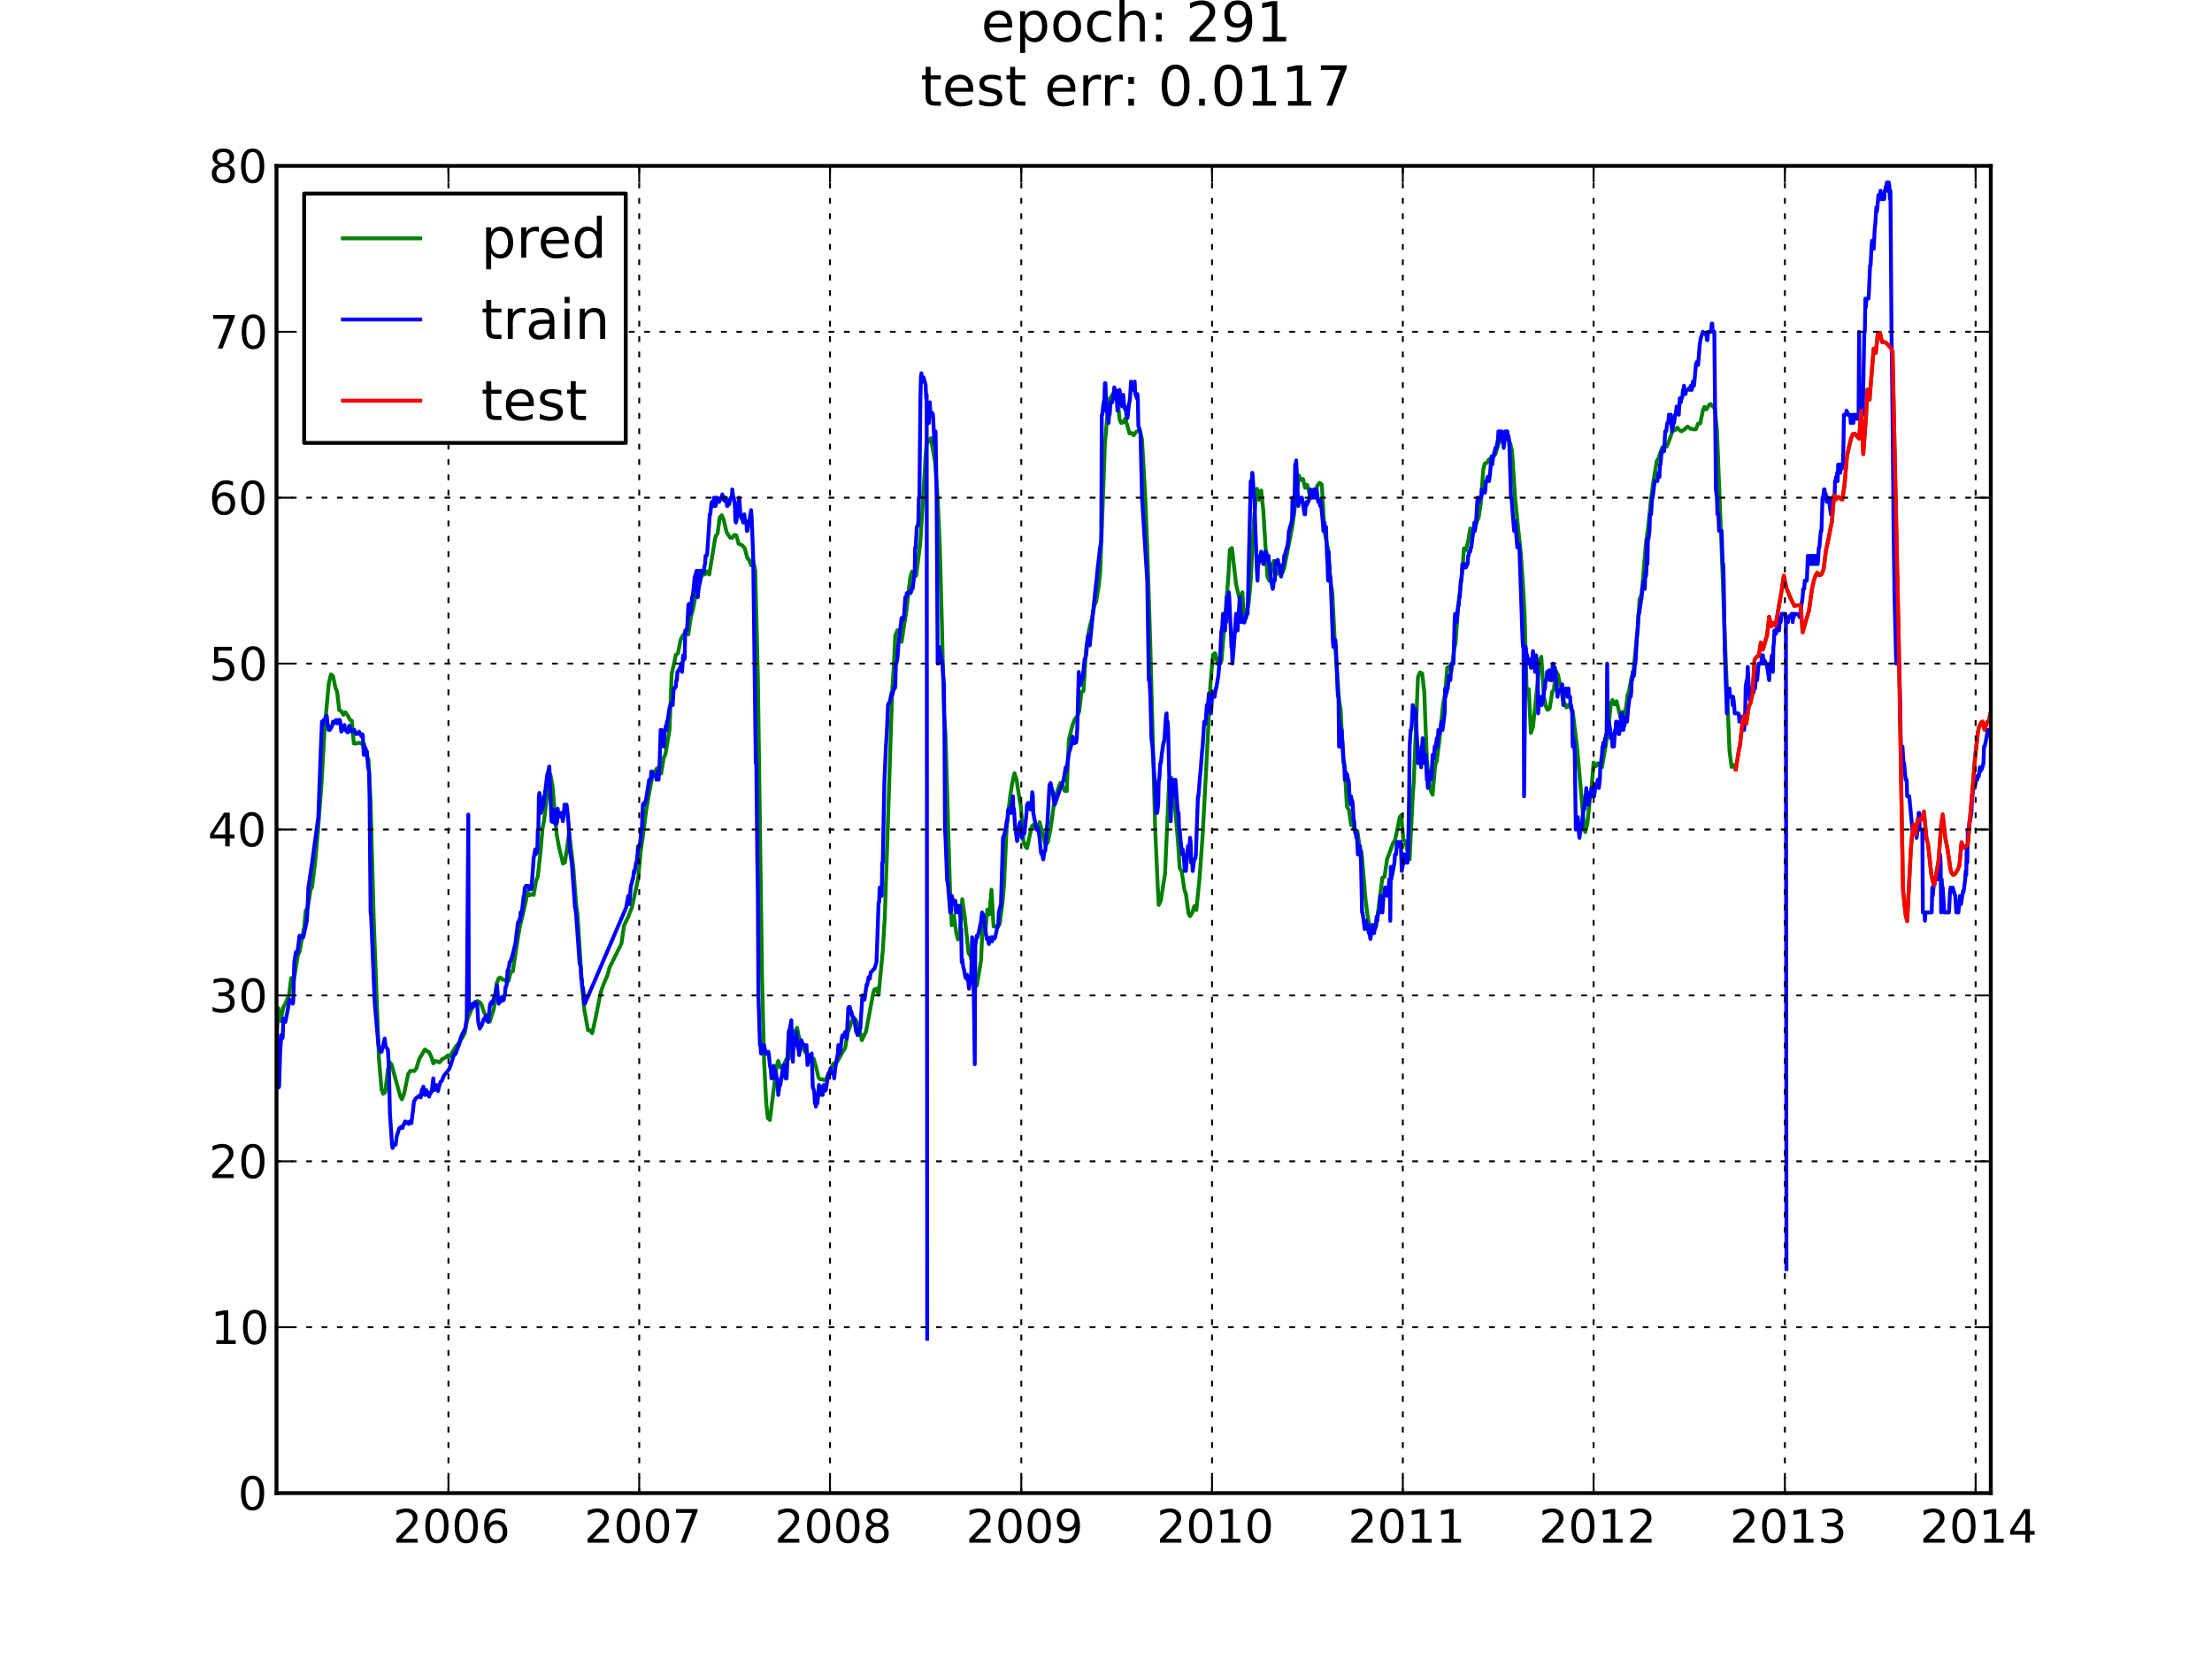 <?xml version="1.0" encoding="utf-8" standalone="no"?>
<!DOCTYPE svg PUBLIC "-//W3C//DTD SVG 1.1//EN"
  "http://www.w3.org/Graphics/SVG/1.1/DTD/svg11.dtd">
<!-- Created with matplotlib (http://matplotlib.org/) -->
<svg height="432pt" version="1.1" viewBox="0 0 576 432" width="576pt" xmlns="http://www.w3.org/2000/svg" xmlns:xlink="http://www.w3.org/1999/xlink">
 <defs>
  <style type="text/css">
*{stroke-linecap:square;stroke-linejoin:round;}
  </style>
 </defs>
 <g id="figure_1">
  <g id="patch_1">
   <path d="
M0 432
L576 432
L576 0
L0 0
z
" style="fill:#ffffff;"/>
  </g>
  <g id="axes_1">
   <g id="patch_2">
    <path d="
M72 388.8
L518.4 388.8
L518.4 43.2
L72 43.2
z
" style="fill:#ffffff;"/>
   </g>
   <g id="line2d_1">
    <path clip-path="url(#p7ff5b81e1d)" d="
M72 270.094
L72.544 262.545
L73.089 265.842
L73.769 262.321
L74.314 261.335
L74.994 259.715
L75.266 259.231
L75.811 254.683
L76.355 256.376
L77.172 251.141
L77.58 248.719
L77.988 247.909
L79.213 241.346
L79.621 237.149
L80.166 236.27
L80.846 231.746
L81.255 231.02
L82.071 224.394
L82.752 216.831
L83.704 204.433
L84.521 189.864
L85.61 177.99
L86.154 175.637
L86.698 176.029
L87.379 179.165
L87.787 180.14
L88.332 184.924
L88.876 185.185
L89.421 186.117
L89.965 185.484
L90.645 186.502
L91.19 187.48
L91.598 187.691
L92.142 193.587
L92.823 193.618
L93.367 193.405
L93.912 193.543
L94.456 193.844
L94.864 193.847
L95.545 197.108
L95.953 197.775
L96.498 208.712
L97.314 239.211
L98.675 275.725
L99.356 283.723
L99.764 284.842
L100.308 284.421
L100.989 278.686
L101.397 276.51
L101.941 277.163
L104.255 285.543
L104.663 286.268
L105.208 284.898
L106.297 279.65
L106.841 278.871
L107.93 278.878
L108.474 278.064
L109.155 275.777
L110.652 273.257
L110.788 273.383
L111.468 273.874
L111.74 273.985
L112.421 275.471
L112.829 276.894
L113.374 276.284
L114.462 276.628
L115.143 275.806
L115.96 275.381
L116.232 275.2
L116.64 274.815
L117.184 275.088
L118.545 272.749
L120.042 270.8
L120.995 269.119
L121.676 265.5
L122.9 262.557
L123.445 261.765
L124.125 260.863
L124.261 260.665
L124.806 260.862
L125.35 261.54
L126.031 263.577
L126.711 264.651
L127.12 265.241
L127.528 266.019
L128.617 262.62
L129.297 256.199
L129.841 254.793
L130.25 254.536
L130.93 255.121
L131.339 255.087
L131.883 255.641
L132.427 255.4
L132.972 253.126
L133.516 252.963
L135.013 243.291
L135.421 241.068
L136.374 237.126
L136.919 234.702
L137.327 232.128
L137.871 233.178
L138.416 232.805
L138.96 233.063
L139.64 229.247
L140.049 228.217
L140.729 221.931
L141.274 215.696
L141.682 213.641
L142.907 203.193
L143.315 201.644
L143.86 204.575
L144.948 217.241
L145.629 220.945
L146.309 223.619
L146.581 224.874
L147.126 224.542
L148.215 216.791
L149.303 226.067
L149.984 235.066
L150.392 238.299
L151.617 257.478
L152.161 262.927
L153.114 268.281
L153.659 268.316
L154.203 269.053
L155.02 265.416
L156.244 259.264
L156.653 257.714
L157.197 256.238
L158.15 254.046
L158.694 252.003
L161.688 245.987
L161.824 245.703
L162.505 241.007
L163.594 238.75
L164.41 236.618
L164.546 236.316
L165.771 230.668
L166.18 228.655
L166.86 221.455
L167.404 217.743
L168.221 211.276
L168.901 207.283
L169.854 202.232
L170.126 201.445
L170.807 200.504
L171.079 200.057
L171.76 201.172
L172.168 201.428
L172.848 197.248
L173.257 196.483
L174.345 190.049
L174.89 175.518
L175.706 171.941
L175.979 170.519
L176.523 170.173
L177.203 166.743
L177.748 165.511
L178.292 164.982
L178.7 164.331
L179.245 165.187
L179.925 160.478
L180.47 158.612
L181.014 155.589
L181.831 149.491
L181.967 148.593
L182.511 150.421
L183.056 149.564
L183.6 149.557
L184.144 148.761
L184.689 149.586
L185.505 144.571
L186.186 140.381
L186.458 139.465
L186.866 138.9
L187.411 134.744
L187.955 134.165
L188.5 135.556
L189.18 138.528
L190.133 140.018
L190.677 140.062
L191.221 139.294
L191.766 139.416
L192.31 141.57
L193.127 141.913
L193.535 142.289
L193.943 142.849
L194.624 145.361
L195.032 145.721
L195.577 147.186
L196.121 145.974
L196.665 148.593
L197.346 176.433
L198.026 225.078
L198.435 254.524
L198.979 276.717
L199.523 287.167
L199.932 291.139
L200.476 291.634
L201.837 280.721
L202.245 277.549
L202.654 276.25
L203.198 277.954
L203.742 278.157
L204.831 275.712
L205.376 275.717
L206.464 268.484
L207.009 268.601
L207.553 267.631
L208.234 271.005
L209.322 273.418
L210.003 274.366
L211.228 275.465
L211.636 275.653
L211.908 275.747
L212.589 278.172
L213.133 280.588
L213.541 281.043
L214.222 281.063
L214.63 281.308
L215.175 280.893
L216.127 278.811
L216.944 277.043
L218.033 276.416
L219.258 274.196
L220.074 272.899
L220.755 268.888
L221.299 267.378
L221.843 265.769
L222.252 265.355
L222.796 265.473
L223.885 268.465
L224.429 270.889
L225.518 268.534
L227.423 258.43
L227.696 257.647
L228.24 257.453
L228.784 259.04
L229.737 248.913
L229.873 247.673
L230.418 238.368
L232.323 180.052
L232.731 173.597
L233.14 165.435
L233.684 164.119
L234.228 164.848
L234.773 167.137
L235.589 161.723
L235.998 159.284
L236.678 153.282
L237.086 150.062
L237.495 148.843
L238.039 150.216
L238.583 149.846
L239.536 142.146
L239.672 140.921
L241.033 118.66
L241.305 115.354
L241.85 115.018
L242.394 114.078
L243.483 120.347
L244.163 129.635
L244.708 141.832
L245.252 161.873
L245.797 185.53
L246.205 191.347
L247.43 233.385
L247.838 240.95
L248.382 238.403
L249.063 243.199
L249.471 244.658
L250.016 242.736
L250.56 234.173
L251.24 238.994
L252.193 248.164
L252.738 249.018
L253.962 254.142
L254.371 256.666
L255.46 250.083
L256.004 238.23
L256.548 243.172
L257.093 236.866
L257.637 238.098
L258.181 231.678
L258.726 241.25
L259.406 241.254
L259.815 241.475
L260.359 240.417
L261.04 235.064
L261.448 230.345
L262.128 215.606
L262.945 208.108
L263.489 204.407
L263.898 202.435
L264.17 201.329
L264.714 203.083
L265.531 208.453
L265.803 209.674
L266.483 218.895
L267.028 220.444
L267.436 220.854
L268.661 215.188
L269.069 214.799
L270.158 215.913
L270.702 214.103
L271.383 216.586
L272.063 219.361
L272.336 220.147
L272.88 219.208
L273.56 215.85
L274.105 211.879
L274.649 207.669
L275.194 206.419
L275.874 204.433
L276.146 203.865
L276.827 204.975
L277.235 205.92
L277.78 205.997
L278.324 192.605
L279.277 188.843
L279.821 187.386
L280.093 186.955
L280.501 186.674
L281.046 185.147
L281.59 180.188
L282.135 179.963
L282.815 169.071
L283.632 163.789
L284.04 162.143
L284.312 161.249
L284.993 157.488
L285.401 156.828
L286.081 152.698
L286.49 148.987
L287.715 115.769
L288.667 104.342
L289.62 102.835
L290.437 101.787
L290.845 101.815
L291.525 109.153
L291.934 110.142
L292.478 109.998
L293.022 108.92
L294.111 112.857
L294.656 112.731
L295.2 113.343
L295.88 112.396
L296.833 112.055
L297.378 114.469
L298.194 128.838
L298.739 142.429
L299.555 168.548
L300.78 215.148
L301.46 230.683
L301.733 235.636
L302.277 234.482
L303.23 228.437
L303.366 227.726
L304.455 203.006
L304.999 202.513
L305.543 205.145
L306.768 219.421
L307.177 226.013
L307.721 226.936
L308.401 231.64
L308.81 232.797
L309.49 237.906
L309.899 238.571
L310.443 237.693
L310.987 235.968
L311.532 236.984
L312.348 228.763
L313.165 217.576
L314.118 199.533
L315.206 177.954
L315.615 173.213
L315.887 170.447
L316.431 170.09
L317.112 172.879
L317.52 173.246
L318.064 172.096
L319.834 150.554
L320.242 143.179
L320.786 142.706
L321.875 152.174
L322.964 156.709
L323.508 154.231
L324.053 162.134
L325.141 157.031
L325.686 151.182
L326.502 135.602
L327.047 129.584
L327.319 127.293
L327.863 130.153
L328.408 127.716
L328.952 132.827
L329.905 148.299
L330.041 150.173
L330.585 151.276
L331.266 147.27
L331.674 146.076
L332.355 148.931
L332.763 149.388
L333.307 148.541
L333.852 149.279
L334.396 147.986
L336.574 136.783
L337.39 130.386
L337.799 127.55
L338.207 123.791
L338.751 124.982
L339.296 124.716
L339.84 127.017
L340.384 126.246
L341.065 128.847
L341.473 129.615
L342.018 129.094
L342.97 126.621
L343.242 126.179
L343.651 125.718
L344.195 126.159
L344.876 138.278
L345.556 141.839
L345.828 142.898
L346.509 151.966
L346.917 154.013
L347.598 167.542
L348.142 174.283
L348.686 182.267
L349.095 184.729
L349.775 197.964
L350.183 200.14
L350.728 210.081
L351.272 210.837
L351.817 214.832
L352.361 214.841
L352.905 216.936
L353.45 216.375
L354.13 221.097
L354.539 221.838
L355.627 234.651
L356.308 239.743
L356.852 241.597
L357.26 242.482
L358.349 241.292
L359.438 232.746
L359.982 228.539
L360.527 228.29
L361.207 223.652
L361.888 221.919
L362.704 219.651
L363.249 218.772
L363.929 215.712
L364.474 212.807
L364.882 212.25
L365.426 218.706
L365.971 219.002
L366.651 222.626
L367.06 223.769
L367.876 207.305
L368.148 203.428
L369.237 176.276
L369.781 175.082
L370.326 175.368
L370.87 180.067
L371.551 197.857
L372.231 204.033
L372.64 206.078
L373.048 206.942
L373.728 199.226
L374.137 198.029
L374.817 192.773
L375.77 183.415
L376.314 180.567
L376.859 173.864
L377.403 173.576
L377.947 174.771
L378.628 169.29
L379.036 167.273
L379.717 157.676
L380.805 148.5
L381.214 142.781
L381.758 143.214
L382.439 140.25
L382.847 137.617
L383.391 139.425
L384.072 137.667
L384.616 135.692
L385.024 134.809
L385.569 131.26
L386.249 122.192
L386.658 120.656
L387.202 120.515
L387.746 119.573
L388.291 120.463
L388.971 118.57
L389.38 118.356
L390.06 116.062
L390.604 114.882
L391.149 113.548
L391.557 113.116
L392.101 114.063
L392.646 113.705
L393.326 115.763
L393.735 117.478
L394.551 129.873
L395.368 137.965
L396.048 144.548
L396.593 152.442
L397.001 160.099
L397.545 180.176
L398.09 179.462
L398.634 190.844
L399.179 189.351
L400.403 177.674
L400.812 172.316
L401.356 171.022
L402.037 181.482
L402.581 184.041
L402.989 184.836
L403.534 184.473
L404.214 180.129
L404.622 179.525
L405.167 174.683
L405.711 175.756
L406.392 179.023
L406.936 181.969
L407.889 184.208
L408.433 183.548
L409.522 185.162
L410.747 195.318
L412.516 215.628
L412.788 216.683
L413.333 214.594
L414.013 207.938
L414.421 205.431
L414.966 198.556
L415.51 199.544
L416.055 198.758
L416.871 199.619
L417.143 199.818
L418.777 190.357
L419.457 183.339
L419.865 182.286
L420.41 183.427
L420.954 182.598
L422.043 187.09
L422.587 185.332
L423.132 186.367
L423.812 181.035
L424.22 179.792
L424.901 176.217
L425.309 175.156
L426.126 167.001
L426.398 164.859
L426.942 156
L427.487 154.761
L428.576 141.628
L429.256 136.625
L429.937 129.714
L430.617 124.862
L431.434 120.005
L431.842 119.42
L432.659 117.018
L432.931 116.415
L433.747 116.36
L434.02 116.269
L434.7 114.562
L435.38 112.635
L435.653 112.071
L436.197 112.016
L436.741 111.345
L437.422 112.109
L437.83 112.314
L438.511 111.914
L439.327 111.171
L439.463 111.073
L440.144 111.64
L440.688 111.693
L441.233 111.826
L441.641 111.728
L442.185 110.302
L442.73 110.269
L443.41 106.972
L443.819 105.94
L444.363 106.608
L445.043 105.433
L445.452 105.203
L446.54 106.425
L447.085 111.771
L448.582 150.225
L448.99 162.109
L450.351 195.429
L450.896 199.718
L451.44 199.214
L451.984 200.406
L452.801 195.339
L453.073 194.161
L453.754 187.918
L454.162 186.324
L454.706 188.507
L455.387 183.929
L455.795 183.203
L456.34 180.659
L456.884 171.763
L457.564 170.88
L457.973 170.851
L458.517 167.332
L459.061 169.153
L460.15 165.354
L460.695 160.599
L461.239 163.061
L461.783 162.249
L462.328 162.961
L463.961 153.655
L464.505 149.902
L465.186 153.131
L466.275 155.799
L467.227 157.764
L468.044 157.603
L468.86 157.601
L469.405 164.664
L470.221 161.821
L470.902 159.49
L471.038 159.085
L471.855 153.262
L472.399 150.921
L472.807 149.767
L473.216 149.119
L473.76 149.798
L474.304 149.572
L474.849 148.3
L475.529 143.015
L476.074 140.666
L476.754 137.031
L477.026 135.956
L477.571 128.969
L478.115 130.047
L478.66 129.404
L479.476 129.973
L479.748 130.09
L480.293 126.362
L480.973 118.59
L481.79 115.05
L482.062 114.057
L482.47 113.028
L483.015 112.955
L484.103 114.22
L484.648 106.939
L485.192 118.241
L485.873 108.995
L486.281 101.413
L486.825 104.048
L487.778 92.246
L487.914 90.783
L488.459 91.871
L489.003 86.655
L489.547 86.656
L490.092 89.08
L490.772 89.082
L491.317 89.422
L492.405 90.718
L492.814 91.519
L494.447 167.841
L495.536 231.736
L496.216 238.223
L496.624 239.861
L497.577 221.276
L497.849 217.988
L498.258 214.736
L498.802 217.291
L499.346 213.344
L499.891 213.633
L500.435 213.322
L500.98 211.344
L501.66 218.369
L502.068 219.861
L502.885 227.496
L503.293 229.615
L503.701 230.432
L504.79 224.148
L505.471 214.873
L505.879 212.085
L506.56 218.221
L507.104 220.938
L507.92 226.45
L508.193 227.401
L508.601 227.82
L509.145 227.528
L509.826 226.363
L510.234 225.261
L510.779 219.317
L511.323 220.766
L512.276 220.076
L512.412 219.955
L513.909 202.175
L514.317 197.162
L514.998 191.031
L515.27 189.537
L515.814 188.239
L516.222 187.891
L516.767 190.002
L517.447 188.027
L517.856 187.715
L518.4 185.486
L518.4 185.486" style="fill:none;stroke:#008000;"/>
   </g>
   <g id="line2d_2">
    <path clip-path="url(#p7ff5b81e1d)" d="
M72 264.686
L72.544 283.176
L72.68 282.96
L72.953 274.176
L73.225 269.568
L73.497 270.432
L73.633 270
L73.769 265.248
L74.178 265.68
L74.314 266.112
L74.858 263.304
L75.402 260.28
L75.538 260.496
L76.083 260.928
L76.219 261.36
L76.355 260.928
L76.627 250.56
L77.036 247.968
L77.172 248.4
L77.308 248.4
L77.444 247.968
L77.852 244.8
L77.988 243.648
L78.124 244.08
L78.941 244.08
L79.213 243
L79.894 239.76
L80.03 237.6
L80.302 231.12
L81.255 224.784
L82.888 212.76
L83.568 194.4
L83.841 187.92
L83.977 188.784
L84.249 187.488
L84.657 187.488
L84.793 186.624
L84.929 186.84
L85.065 186.408
L85.338 188.64
L85.61 190.08
L85.746 189.648
L85.882 190.08
L86.018 189.216
L86.154 189.648
L86.562 188.784
L86.698 187.92
L86.835 188.352
L86.971 188.352
L87.243 187.776
L87.515 187.488
L87.787 188.352
L88.059 187.488
L88.468 187.488
L88.604 187.92
L88.876 190.512
L89.693 188.784
L89.829 190.08
L89.965 190.08
L90.509 190.728
L90.918 189
L91.462 190.512
L92.278 190.08
L92.551 190.944
L92.687 190.944
L92.823 191.16
L93.367 190.944
L93.503 190.512
L93.776 191.16
L94.184 191.808
L94.32 191.16
L94.456 191.376
L94.728 196.56
L95.137 194.832
L95.409 195.48
L95.545 195.696
L95.817 199.44
L96.089 200.88
L96.225 207.36
L96.498 237.6
L96.634 238.464
L97.586 261.36
L98.539 272.16
L99.083 273.888
L99.219 273.456
L99.356 273.888
L100.172 270.432
L100.444 272.592
L100.989 273.24
L101.261 277.56
L101.533 289.8
L102.078 298.08
L102.214 298.944
L102.486 298.368
L102.758 298.08
L102.894 297.648
L103.03 298.08
L103.302 295.92
L103.983 293.76
L104.663 293.328
L104.8 293.76
L105.072 292.896
L105.344 292.464
L105.48 292.032
L105.616 292.032
L105.888 292.464
L106.024 292.248
L106.16 292.248
L106.433 292.68
L106.569 292.464
L106.705 292.032
L106.841 292.248
L106.977 292.248
L107.113 292.464
L107.521 289.44
L107.794 286.848
L107.93 286.632
L108.202 286.092
L109.427 285.12
L109.563 285.768
L109.699 285.12
L109.835 283.824
L110.107 283.392
L110.243 282.96
L110.652 285.12
L110.788 283.824
L110.924 283.824
L111.196 284.256
L111.332 285.12
L111.604 285.12
L111.74 285.552
L112.013 284.472
L112.149 284.688
L112.285 284.256
L112.421 284.256
L112.829 280.8
L112.965 283.824
L113.101 283.824
L113.374 283.392
L113.646 282.528
L114.054 284.126
L114.326 282.96
L114.735 281.664
L114.871 281.664
L115.143 281.232
L115.551 280.152
L115.96 279.648
L116.776 278.64
L117.048 278.208
L117.32 277.344
L117.457 277.128
L117.865 275.616
L118.273 274.608
L118.409 274.32
L118.545 274.536
L118.681 274.32
L119.362 272.376
L119.498 272.16
L119.634 271.728
L119.906 270.432
L120.315 269.424
L121.131 267.84
L121.403 266.112
L121.54 265.248
L121.948 212.112
L122.084 263.088
L122.356 262.656
L122.492 262.656
L122.628 262.44
L123.037 261.36
L123.173 262.224
L123.309 261.792
L123.445 261.792
L123.717 260.928
L123.989 261.792
L124.125 261.36
L124.261 261.36
L124.534 266.112
L124.942 267.84
L125.214 266.976
L125.35 267.192
L126.031 265.248
L126.167 265.68
L126.439 264.6
L126.711 265.464
L127.12 266.112
L127.528 262.224
L127.664 261.36
L127.8 261.36
L127.936 260.928
L128.072 261.36
L128.208 261.36
L129.161 258.12
L129.433 256.608
L129.705 260.064
L129.841 261.36
L129.978 260.496
L130.25 260.928
L130.658 259.632
L130.794 260.28
L130.93 260.064
L131.066 260.496
L131.202 260.28
L131.339 259.2
L131.475 259.2
L131.611 257.04
L131.747 257.04
L131.883 256.608
L132.019 255.744
L132.155 252.72
L132.291 252.72
L132.563 251.64
L132.7 250.56
L132.836 250.56
L133.38 249.048
L134.06 246.24
L134.197 245.808
L134.877 240.192
L135.013 240.192
L135.285 239.328
L135.421 239.76
L135.558 237.6
L135.694 237.6
L135.83 238.032
L136.374 233.28
L136.51 233.28
L136.646 231.12
L136.782 231.12
L136.919 230.688
L137.463 230.688
L137.599 231.12
L137.735 230.688
L137.871 231.552
L138.143 230.688
L138.28 231.552
L138.416 231.12
L138.96 223.56
L139.368 221.184
L139.504 222.48
L139.777 222.048
L139.913 221.4
L140.049 216
L140.185 216
L140.321 207.36
L140.457 206.496
L140.593 207.36
L140.865 211.68
L141.001 210.6
L141.138 210.816
L141.546 209.52
L141.682 207.36
L141.818 207.36
L142.499 201.744
L142.771 200.88
L143.043 199.584
L143.315 206.496
L143.587 213.84
L143.723 213.408
L143.86 214.056
L144.132 210.816
L144.268 213.84
L144.54 214.488
L144.676 214.704
L144.812 214.272
L144.948 214.488
L145.084 213.84
L145.22 210.6
L145.357 211.68
L145.765 212.112
L146.037 212.76
L146.173 211.68
L146.309 211.68
L146.581 213.84
L146.854 211.68
L146.99 209.52
L147.262 210.384
L147.398 210.816
L147.534 209.52
L147.806 211.68
L148.079 214.92
L148.351 221.4
L148.623 222.912
L148.895 224.64
L149.712 236.16
L149.984 237.6
L150.937 250.992
L151.209 251.64
L151.345 254.88
L151.481 254.88
L151.617 257.04
L151.753 257.04
L152.025 259.2
L152.161 261.36
L152.298 261.36
L163.049 236.304
L163.594 233.28
L163.73 233.28
L163.866 235.44
L164.274 230.688
L164.546 229.824
L164.682 228.96
L164.819 228.96
L165.091 226.8
L165.227 227.232
L165.635 224.64
L165.771 224.64
L166.043 222.048
L166.18 220.32
L166.588 220.32
L166.86 217.728
L166.996 216
L167.132 216
L167.404 209.52
L167.54 209.52
L167.677 209.088
L167.813 209.52
L168.221 208.224
L169.038 203.04
L169.174 203.472
L169.31 203.04
L169.446 203.04
L169.582 200.88
L169.718 200.88
L170.126 201.96
L170.807 201.96
L170.943 203.04
L171.215 200.88
L171.351 200.88
L171.487 203.04
L171.76 198.72
L172.032 190.08
L172.168 192.24
L172.304 190.08
L172.712 193.104
L172.848 194.4
L173.12 190.08
L173.257 190.08
L173.393 189
L173.529 190.08
L173.665 187.92
L173.801 187.92
L174.345 184.32
L174.754 183.168
L175.162 183.6
L175.434 179.28
L175.706 179.28
L175.842 178.848
L175.979 178.848
L176.115 177.12
L176.251 177.12
L176.387 174.96
L176.523 174.96
L176.659 174.528
L176.795 174.528
L177.067 173.88
L177.203 173.664
L177.34 172.8
L177.476 172.8
L177.612 174.96
L177.884 170.64
L178.156 171.72
L178.292 171.504
L178.428 164.16
L178.837 164.16
L178.973 162.864
L179.245 157.68
L179.381 157.248
L179.517 157.248
L179.789 159.84
L179.925 157.68
L180.061 157.68
L180.198 155.52
L180.334 155.52
L180.606 153.36
L180.878 150.336
L181.422 148.608
L181.695 155.52
L181.967 152.928
L182.375 151.2
L182.511 148.608
L182.92 149.04
L183.056 148.608
L183.192 149.04
L183.464 147.312
L183.6 146.88
L183.736 144.72
L184.008 144.72
L184.144 144.288
L184.689 136.08
L184.825 133.92
L184.961 133.92
L185.233 131.328
L185.369 130.68
L185.505 131.328
L185.641 131.328
L185.778 131.76
L185.914 129.6
L186.05 129.6
L186.186 131.76
L186.322 131.76
L186.458 131.328
L186.594 129.6
L186.73 129.6
L187.275 130.68
L187.683 129.6
L187.955 129.6
L188.091 128.736
L188.5 130.248
L188.636 129.6
L188.772 130.464
L188.908 130.464
L189.044 129.6
L189.316 131.76
L189.452 131.76
L189.724 130.68
L189.86 131.328
L190.133 130.032
L190.269 129.6
L190.541 129.6
L190.677 127.44
L190.949 129.6
L191.085 129.6
L191.358 131.76
L191.494 135.648
L191.63 136.08
L191.766 135.648
L192.174 131.76
L192.446 129.6
L192.582 130.68
L192.855 134.568
L193.399 135.432
L193.535 136.08
L193.807 133.92
L194.08 136.08
L194.216 135.648
L194.352 136.08
L194.488 138.24
L194.624 138.24
L194.896 136.512
L195.168 135.36
L195.577 132.84
L195.713 134.352
L196.121 144.72
L196.801 198.72
L196.938 198.72
L197.21 224.64
L197.346 233.28
L197.482 259.2
L197.89 272.16
L198.026 272.16
L198.162 274.32
L198.299 274.32
L198.435 273.024
L198.571 273.024
L198.707 272.16
L198.979 272.16
L199.387 274.32
L199.796 274.32
L199.932 274.536
L200.068 273.888
L200.204 274.536
L200.476 277.344
L200.748 278.64
L200.884 280.8
L201.02 280.8
L201.157 278.208
L201.293 278.64
L201.429 277.56
L201.701 279.72
L201.837 278.64
L201.973 280.8
L202.109 279.504
L202.245 280.8
L202.381 280.8
L202.654 285.12
L203.062 281.88
L203.198 282.528
L203.47 280.8
L204.015 277.344
L204.151 277.344
L204.423 278.64
L204.559 280.8
L204.695 278.64
L204.831 280.8
L205.376 268.704
L205.648 267.84
L205.92 266.544
L206.056 265.68
L206.328 274.32
L206.464 276.48
L206.6 272.16
L207.009 270
L207.145 270.432
L207.417 268.704
L207.553 272.16
L207.961 273.456
L208.098 274.752
L208.234 273.888
L208.37 272.16
L208.506 272.16
L208.642 270.864
L209.05 271.872
L209.459 272.16
L209.595 272.808
L209.731 272.592
L209.867 272.16
L210.003 272.16
L210.275 277.344
L210.411 276.48
L210.547 274.752
L210.683 274.752
L210.956 275.904
L211.228 276.48
L211.364 274.32
L211.636 282.96
L212.044 284.256
L212.18 287.28
L212.317 286.848
L212.453 288.144
L212.725 286.848
L212.861 287.28
L213.269 282.528
L213.405 285.12
L213.678 282.96
L213.814 282.96
L213.95 283.392
L214.086 285.12
L214.222 285.12
L214.494 282.528
L214.63 282.96
L214.766 284.04
L214.902 282.96
L215.039 283.824
L215.719 279.504
L215.855 279.936
L216.263 278.208
L216.672 279.504
L216.808 279.504
L216.944 279.72
L217.08 279.504
L217.216 280.8
L217.488 278.208
L217.76 276.48
L218.169 274.32
L218.305 272.16
L218.713 274.32
L219.258 270
L219.394 269.568
L219.53 270
L219.666 270
L220.074 268.704
L220.482 270.432
L220.891 262.44
L221.027 262.224
L221.163 262.656
L221.299 262.224
L221.571 263.52
L221.707 263.52
L221.98 264.672
L222.252 265.248
L222.388 265.032
L222.66 266.76
L222.932 268.704
L223.204 269.136
L223.34 269.568
L223.613 269.136
L223.885 267.84
L224.021 267.84
L224.565 259.2
L224.701 260.28
L224.838 259.632
L224.974 259.848
L225.11 260.28
L225.654 256.392
L225.79 256.608
L226.199 254.448
L226.335 254.88
L226.471 254.88
L226.743 253.152
L226.879 253.152
L227.423 252.45
L227.696 252.288
L227.968 251.424
L228.24 250.56
L228.784 235.008
L228.92 235.008
L229.057 231.12
L229.193 233.28
L229.329 233.28
L229.465 232.2
L229.601 233.28
L229.737 224.64
L229.873 224.64
L230.281 203.616
L230.69 194.4
L230.962 190.08
L231.234 183.6
L231.37 183.168
L231.506 183.168
L231.642 182.952
L232.187 180.36
L232.323 181.008
L232.867 178.848
L233.003 179.28
L233.14 178.632
L233.276 172.8
L233.412 172.8
L233.684 171.504
L233.956 167.616
L234.637 162
L234.773 160.92
L234.909 161.136
L235.045 161.568
L235.317 160.92
L235.453 159.84
L235.725 155.52
L235.998 155.52
L236.134 154.44
L236.27 154.44
L236.406 154.656
L236.542 154.224
L236.95 154.224
L237.086 154.44
L237.222 154.224
L237.495 152.928
L237.631 153.36
L238.175 149.04
L238.311 142.56
L238.447 142.56
L238.72 137.376
L238.856 136.944
L238.992 136.944
L239.128 136.08
L239.264 129.6
L239.4 129.6
L239.672 103.68
L239.808 98.064
L239.944 97.2
L240.08 99.36
L240.217 98.496
L240.353 99.36
L240.489 98.28
L241.033 100.224
L241.169 103.68
L241.305 102.816
L241.441 348.624
M241.714 110.16
L241.85 110.16
L242.122 104.76
L242.258 108
L242.394 108
L242.53 107.352
L242.666 108
L242.802 107.568
L242.939 108
L243.347 115.56
L243.483 114.48
L243.619 112.32
L243.891 129.6
L244.163 172.8
L244.3 172.8
L244.572 168.48
L245.116 171.504
L245.252 171.936
L245.388 172.8
L245.797 178.2
L245.933 190.08
L246.069 216
L246.205 218.16
L246.613 228.96
L246.885 230.688
L247.43 237.6
L247.566 236.088
L247.702 237.168
L247.838 233.28
L248.11 234.36
L248.246 235.008
L248.382 234.792
L248.519 235.44
L248.655 235.44
L248.791 234.576
L248.927 237.6
L249.063 235.872
L249.471 235.872
L249.607 237.6
L249.88 235.872
L250.016 236.52
L250.152 241.92
L250.288 241.92
L250.424 250.56
L250.56 249.696
L250.832 251.856
L250.968 252.288
L251.377 254.448
L251.513 254.448
L251.649 254.88
L251.785 253.8
L251.921 254.016
L252.057 254.88
L252.329 257.472
L252.601 255.312
L252.738 255.744
L252.874 254.88
L253.146 244.08
L253.418 248.832
L253.826 277.128
L253.962 246.24
L254.371 243.648
L254.507 244.08
L254.915 242.568
L255.46 239.904
L255.732 237.6
L256.14 238.464
L256.548 241.92
L256.82 243.648
L256.957 244.512
L257.093 244.08
L257.501 245.808
L257.773 244.512
L257.909 244.944
L258.045 244.08
L258.181 244.08
L258.318 245.16
L258.454 244.08
L258.59 244.08
L258.862 244.512
L258.998 244.08
L259.134 244.08
L259.815 240.84
L259.951 240.84
L260.087 237.6
L260.359 236.52
L260.495 235.872
L260.631 235.872
L261.176 218.16
L261.312 217.728
L261.448 217.728
L261.992 215.136
L262.128 213.84
L262.264 213.84
L262.537 210.816
L262.673 210.816
L263.081 210.384
L263.217 211.68
L263.761 207.36
L263.898 211.68
L264.034 210.6
L264.306 214.92
L264.85 219.024
L264.986 218.16
L265.259 216
L265.531 214.272
L265.667 214.056
L266.075 218.16
L266.62 216.432
L266.756 217.08
L267.3 211.68
L267.436 209.52
L267.572 209.52
L267.708 209.088
L267.844 209.52
L267.98 209.088
L268.117 210.6
L268.253 210.384
L268.389 210.816
L268.525 210.6
L268.797 206.28
L268.933 206.928
L269.069 211.68
L269.886 216
L270.294 215.568
L270.702 218.16
L270.975 221.184
L271.111 222.264
L271.247 221.616
L271.655 223.776
L271.927 222.048
L272.2 221.4
L272.472 216.864
L272.744 214.272
L273.288 204.336
L273.424 204.336
L273.56 203.904
L273.833 205.2
L274.105 206.064
L274.377 208.008
L274.649 209.52
L276.146 205.2
L276.419 204.768
L276.963 203.04
L277.507 199.8
L277.643 200.88
L278.324 196.128
L278.868 194.4
L279.277 191.808
L279.549 192.672
L279.685 193.536
L279.957 193.464
L280.229 193.32
L280.365 192.24
L280.501 190.08
L280.91 174.96
L281.318 178.416
L281.999 176.04
L282.407 171.72
L282.543 171.504
L282.815 170.64
L283.223 166.32
L283.36 165.456
L283.496 165.888
L283.632 165.456
L283.768 168.048
L284.584 159.84
L285.401 152.064
L285.537 151.2
L285.809 148.176
L286.49 142.398
L286.762 140.832
L286.898 108
L287.034 108
L287.306 105.408
L287.579 103.896
L287.715 99.792
L287.851 99.792
L288.123 107.136
L288.259 106.488
L288.667 110.16
L288.803 108
L288.94 108
L289.212 104.76
L289.62 104.76
L289.892 103.68
L290.164 100.872
L290.3 101.52
L290.709 101.736
L290.981 106.92
L291.117 105.84
L291.389 102.6
L291.525 101.52
L292.07 104.544
L292.206 105.84
L292.478 102.816
L292.75 105.84
L293.022 106.704
L293.159 106.056
L293.295 108
L293.431 107.136
L293.567 108.864
L293.703 108
L293.975 105.192
L294.111 104.76
L294.247 103.68
L294.52 99.36
L294.928 100.656
L295.064 101.52
L295.2 100.224
L295.336 100.44
L295.472 99.36
L295.608 102.6
L295.744 102.6
L296.017 103.68
L296.153 102.6
L296.289 103.68
L296.425 111.024
L296.561 111.24
L296.969 112.752
L297.378 129.6
L298.739 151.2
L299.147 177.12
L299.283 176.04
L299.555 181.44
L299.827 192.24
L300.1 194.4
L300.78 205.2
L301.052 211.68
L301.188 210.6
L301.324 211.68
L301.597 209.52
L301.733 203.04
L301.869 203.04
L302.141 198.72
L302.277 198.72
L302.549 196.128
L302.821 194.4
L302.958 193.32
L303.094 193.32
L303.23 192.24
L303.638 186.192
L303.774 185.76
L303.91 190.08
L304.046 187.92
L304.182 190.08
L304.455 201.96
L304.863 213.84
L305.135 205.2
L305.271 203.04
L305.407 203.04
L305.816 206.28
L305.952 207.36
L306.088 203.04
L306.632 210.816
L306.768 211.68
L306.904 211.68
L307.04 216
L307.177 216
L307.449 219.24
L307.857 222.48
L307.993 221.184
L308.265 223.344
L308.538 226.8
L308.674 225.72
L308.81 226.8
L309.218 221.832
L309.354 220.32
L309.626 222.48
L309.899 218.16
L310.035 219.24
L310.171 224.64
L310.307 224.208
L310.443 224.64
L310.579 226.8
L310.987 223.704
L311.26 223.56
L311.396 222.48
L311.94 207.36
L312.076 207.36
L312.484 201.96
L312.62 200.88
L313.029 195.48
L313.165 194.4
L313.573 187.92
L313.709 187.92
L313.845 188.568
L313.981 187.92
L314.254 183.6
L314.39 185.328
L314.798 180.576
L315.07 182.88
L315.342 185.76
L315.615 181.44
L315.751 181.44
L316.023 180.36
L316.159 181.44
L316.295 181.44
L316.567 179.28
L316.703 179.28
L317.112 176.76
L317.248 176.04
L317.52 172.8
L317.656 172.8
L317.928 166.32
L318.064 164.16
L318.2 164.16
L318.473 159.84
L318.609 159.84
L318.881 164.16
L319.017 164.16
L319.153 159.84
L319.289 162
L319.425 155.52
L319.561 157.68
L319.698 157.68
L319.97 154.224
L320.106 155.52
L320.378 162
L320.514 164.16
L320.65 168.48
L320.786 168.48
L320.922 172.8
L321.467 165.888
L321.875 159.84
L322.011 160.272
L322.147 164.16
L322.283 164.16
L322.42 159.84
L322.556 159.84
L322.828 155.52
L323.236 162
L323.917 162
L324.053 161.784
L324.189 160.92
L324.325 161.136
L324.461 160.92
L324.597 159.84
L324.869 159.84
L325.686 125.28
L325.958 125.28
L326.094 123.12
L326.23 124.2
L326.502 129.6
L326.639 129.6
L326.911 138.24
L327.319 149.04
L327.455 151.2
L327.591 146.88
L327.727 146.88
L328 145.8
L328.136 144.72
L328.272 144.72
L328.408 143.64
L328.544 144.72
L328.68 144.72
L328.952 146.88
L329.088 146.88
L329.224 144.72
L329.36 144.72
L329.497 143.64
L329.633 143.64
L329.769 143.856
L329.905 145.8
L330.041 144.72
L330.313 144.72
L330.449 146.88
L330.585 146.88
L330.858 150.336
L331.402 153.36
L331.538 152.928
L331.674 151.2
L331.946 151.2
L332.082 146.88
L332.219 146.88
L332.355 146.016
L332.627 146.88
L332.763 145.8
L332.899 146.88
L333.035 146.88
L333.307 148.608
L333.443 149.04
L333.58 150.12
L333.988 147.312
L334.124 146.88
L334.26 146.88
L334.396 144.72
L334.532 144.72
L335.077 142.56
L335.213 142.56
L335.485 140.4
L335.621 138.24
L335.757 138.24
L335.893 137.16
L336.029 137.16
L336.301 135.864
L336.438 135.648
L336.574 129.6
L336.71 134.352
L336.846 134.136
L336.982 129.6
L337.118 129.6
L337.254 120.96
L337.39 120.96
L337.526 119.88
L338.071 131.76
L338.207 129.6
L338.479 129.6
L338.615 130.68
L338.751 130.68
L338.887 129.6
L339.023 129.6
L339.704 133.92
L339.84 133.92
L339.976 131.76
L340.112 131.76
L340.248 130.68
L340.384 131.328
L340.657 130.464
L340.793 130.464
L340.929 129.6
L341.065 129.6
L341.201 127.44
L341.337 129.6
L341.473 127.872
L341.745 129.6
L342.154 127.44
L342.29 129.6
L342.698 129.6
L342.834 127.44
L343.242 130.68
L343.379 130.032
L343.787 131.76
L343.923 130.464
L344.467 136.08
L344.603 138.24
L344.876 136.08
L345.012 138.24
L345.148 138.24
L345.284 137.16
L345.556 144.72
L345.692 146.88
L345.828 151.2
L345.964 143.64
L346.237 150.12
L346.373 150.12
L346.509 151.2
L347.053 166.32
L347.189 168.48
L347.325 166.32
L347.461 166.32
L347.598 166.752
L347.734 166.752
L347.87 168.48
L348.278 179.28
L348.414 181.44
L348.55 181.44
L348.686 194.4
L348.822 187.92
L348.959 190.08
L349.095 194.4
L349.367 190.08
L349.911 198.72
L350.047 198.72
L350.183 203.04
L350.32 200.88
L350.456 201.312
L350.592 203.04
L350.728 201.528
L350.864 201.96
L351 203.04
L351.136 203.04
L351.272 204.12
L351.408 207.36
L351.544 207.36
L351.68 209.52
L351.817 207.36
L351.953 208.44
L352.089 208.44
L352.225 209.088
L352.497 213.84
L352.633 213.84
L352.769 216
L352.905 216
L353.178 218.16
L353.314 217.08
L353.586 222.48
L353.722 220.752
L353.858 221.4
L353.994 220.32
L354.13 220.32
L354.402 224.64
L354.675 237.6
L354.811 237.6
L355.355 241.92
L355.491 239.76
L355.627 240.84
L355.763 239.76
L356.036 241.92
L356.172 240.84
L356.444 243
L356.58 242.784
L356.852 244.512
L357.397 240.84
L357.533 242.352
L357.669 242.352
L357.805 243
L357.941 241.92
L358.077 241.92
L358.485 238.68
L358.621 239.76
L358.894 237.6
L359.166 237.6
L359.302 237.168
L359.438 233.28
L359.574 234.36
L359.71 234.36
L359.846 235.44
L359.982 237.6
L360.255 233.28
L360.391 233.28
L360.663 231.12
L361.071 231.12
L361.207 233.28
L361.343 233.28
L361.48 231.12
L361.616 231.12
L361.752 228.96
L361.888 228.96
L362.024 239.76
L362.16 225.72
L362.296 228.96
L363.113 224.64
L363.249 222.48
L363.521 222.48
L363.793 219.24
L363.929 220.32
L364.201 219.24
L364.338 220.32
L364.474 219.24
L364.61 220.32
L364.746 219.24
L365.018 226.8
L365.426 224.64
L365.562 222.48
L365.699 223.56
L365.835 222.48
L365.971 224.64
L366.107 223.56
L366.243 223.56
L366.379 224.64
L366.515 224.64
L366.651 222.48
L366.923 207.36
L367.06 194.4
L367.332 190.08
L367.468 190.08
L367.604 189
L367.876 183.6
L368.148 186.84
L368.284 186.84
L368.557 184.68
L368.965 192.24
L369.101 194.4
L369.237 198.72
L369.373 198.72
L369.509 196.56
L369.645 196.56
L369.781 196.128
L370.054 199.8
L370.19 194.4
L370.326 194.4
L370.462 192.24
L370.87 198.72
L371.006 198.72
L371.279 196.56
L371.551 203.04
L371.687 203.04
L371.823 205.2
L372.095 203.04
L372.231 200.88
L372.503 203.04
L372.64 203.04
L372.776 201.96
L373.048 196.56
L373.184 196.56
L373.32 197.64
L373.456 196.56
L373.592 194.4
L373.728 195.264
L374.137 192.24
L374.273 194.4
L374.545 190.08
L374.681 191.16
L374.817 191.16
L374.953 190.08
L375.089 190.08
L375.361 187.92
L375.498 190.08
L375.634 190.08
L376.178 185.76
L376.314 179.28
L376.45 181.44
L376.586 180.36
L376.722 180.36
L376.859 179.28
L376.995 179.28
L377.267 176.04
L377.403 176.04
L377.539 177.12
L377.675 177.12
L377.947 172.8
L378.492 172.8
L378.764 162
L378.9 159.84
L379.172 162
L379.308 162
L379.58 158.76
L379.717 157.68
L379.853 157.68
L379.989 155.52
L380.125 155.52
L380.397 151.2
L380.533 151.2
L380.805 146.88
L380.941 146.88
L381.078 147.96
L381.214 146.88
L381.486 146.88
L381.758 147.744
L382.03 146.88
L382.166 146.88
L382.302 144.72
L382.439 144.72
L382.575 143.64
L382.847 143.64
L382.983 142.56
L383.119 142.56
L383.936 136.08
L384.072 138.24
L384.208 136.08
L384.344 136.08
L384.752 129.6
L385.024 129.6
L385.16 130.68
L385.297 129.6
L385.705 129.6
L385.841 127.44
L385.977 128.52
L386.113 127.44
L386.249 127.44
L386.521 127.872
L386.658 128.304
L386.794 127.44
L386.93 125.28
L387.202 125.28
L387.338 124.2
L387.474 124.2
L387.61 125.28
L387.746 125.28
L388.019 123.12
L388.291 119.88
L388.427 118.8
L388.563 120.96
L388.835 118.8
L388.971 118.8
L389.107 117.72
L389.243 117.72
L389.38 116.64
L389.652 116.64
L390.06 114.48
L390.196 112.32
L390.332 112.32
L390.604 114.48
L390.74 114.48
L390.877 112.32
L391.013 112.32
L391.285 113.4
L391.421 114.48
L391.557 116.64
L391.693 115.56
L391.965 112.32
L392.101 112.32
L392.238 113.4
L392.374 112.32
L392.51 112.32
L392.646 114.48
L392.782 113.4
L392.918 114.48
L393.054 116.64
L393.462 129.6
L393.599 129.6
L394.143 136.8
L394.279 138.24
L394.415 138.24
L394.551 135.648
L395.096 142.56
L395.232 141.48
L395.368 142.56
L395.504 141.696
L395.64 142.56
L396.457 166.32
L396.593 168.48
L396.729 168.48
L396.865 207.36
L397.273 168.48
L397.545 170.64
L397.681 170.64
L397.954 172.8
L398.09 171.72
L398.498 171.72
L398.634 173.88
L398.77 173.88
L398.906 172.8
L399.179 169.56
L399.451 172.8
L399.587 172.8
L399.723 174.96
L399.995 170.64
L400.267 172.8
L400.403 174.96
L400.54 185.76
L400.812 181.44
L400.948 183.6
L401.084 181.44
L401.356 183.6
L401.492 183.6
L401.628 182.52
L401.764 182.52
L402.173 179.28
L402.309 179.28
L402.445 177.12
L402.717 177.12
L402.853 174.96
L402.989 174.96
L403.398 174.528
L403.534 174.96
L403.67 177.12
L403.942 174.96
L404.078 177.12
L404.35 172.8
L404.486 172.8
L404.759 174.96
L404.895 173.88
L405.575 181.44
L405.711 180.36
L406.664 179.28
L406.8 178.2
L407.072 183.6
L407.208 180.36
L407.344 180.36
L407.753 179.28
L408.161 181.44
L408.433 179.28
L408.569 181.44
L408.841 181.44
L408.978 183.6
L409.114 183.6
L409.386 185.76
L409.522 194.4
L409.658 192.24
L409.794 194.4
L409.93 193.32
L410.066 196.56
L410.339 216
L410.475 213.84
L410.883 212.76
L411.155 217.08
L411.291 218.16
L411.7 214.92
L411.836 216
L412.108 212.76
L412.516 209.52
L412.652 210.6
L412.788 207.36
L412.924 207.36
L413.06 205.2
L413.197 207.36
L413.333 206.28
L413.469 207.36
L413.605 209.52
L413.877 207.36
L414.149 207.36
L414.421 205.2
L414.558 207.36
L414.694 206.28
L414.83 207.36
L415.102 207.36
L415.51 204.336
L415.646 204.12
L415.919 204.12
L416.055 203.04
L416.191 203.04
L416.327 205.2
L416.599 203.04
L416.735 198.72
L416.871 198.72
L417.143 196.56
L417.28 194.4
L417.416 194.4
L417.552 193.32
L417.688 194.4
L417.824 194.4
L417.96 192.24
L418.096 192.24
L418.232 191.16
L418.368 191.16
L418.504 172.8
L418.64 190.08
L418.913 187.92
L419.321 190.08
L419.457 192.24
L419.593 191.16
L419.729 191.16
L419.865 194.4
L420.138 192.24
L420.274 194.4
L420.546 190.08
L420.682 190.08
L420.818 187.92
L420.954 189
L421.09 187.92
L421.226 190.08
L421.362 190.08
L421.499 191.16
L421.635 191.16
L421.771 190.08
L421.907 190.08
L422.179 185.76
L422.315 185.76
L422.587 190.08
L422.723 190.08
L422.86 189
L422.996 189
L423.268 186.84
L423.676 187.92
L423.948 184.68
L424.357 181.44
L424.629 181.44
L424.765 180.36
L424.901 177.12
L425.037 177.12
L425.173 174.96
L425.309 176.04
L425.445 176.04
L425.581 174.96
L425.718 172.8
L425.854 172.8
L425.99 170.64
L426.262 165.24
L426.398 164.16
L426.67 159.84
L426.806 159.84
L427.351 156.24
L427.487 155.52
L427.623 153.36
L427.759 153.36
L428.031 151.2
L428.167 151.2
L428.303 153.36
L428.44 149.04
L428.576 150.12
L428.712 149.04
L428.848 140.4
L428.984 146.88
L429.12 140.4
L429.256 140.4
L429.528 138.24
L429.664 133.92
L429.937 133.92
L430.209 129.6
L430.345 129.6
L430.889 125.28
L431.57 125.28
L431.842 123.12
L431.978 123.12
L432.114 124.2
L432.25 120.96
L432.386 120.96
L432.659 117.72
L432.795 117.504
L432.931 117.72
L433.067 116.64
L433.203 116.64
L433.339 117.504
L433.611 112.32
L433.883 112.32
L434.156 110.16
L434.428 110.16
L434.564 108
L435.108 108
L435.38 112.32
L435.789 110.16
L435.925 110.16
L436.197 108
L436.333 108
L436.605 105.84
L436.741 106.92
L436.878 105.84
L437.15 108
L437.422 103.68
L437.558 103.68
L437.694 104.76
L437.83 103.68
L437.966 103.68
L438.102 103.248
L438.239 101.52
L438.375 101.52
L438.511 100.44
L438.647 101.52
L438.783 101.52
L438.919 102.6
L439.055 101.52
L439.463 101.52
L439.872 101.088
L440.008 101.52
L440.28 100.44
L440.416 101.52
L440.552 101.52
L440.824 99.36
L440.96 99.36
L441.097 100.44
L441.233 99.36
L441.641 94.608
L441.777 94.608
L441.913 94.176
L442.049 94.176
L442.185 95.04
L442.594 89.856
L442.866 88.128
L443.41 86.4
L444.363 87.264
L444.499 88.56
L444.635 88.56
L444.771 86.4
L445.588 86.4
L445.724 84.24
L445.86 84.24
L445.996 86.4
L446.404 86.4
L446.813 127.44
L447.085 129.6
L447.221 133.92
L447.493 133.92
L447.629 138.24
L448.31 138.24
L448.582 146.88
L448.718 146.88
L448.854 151.2
L449.126 169.344
L449.671 185.76
L449.943 179.28
L450.079 181.44
L450.351 179.28
L450.487 181.44
L451.032 181.44
L451.168 183.6
L451.304 181.44
L451.576 183.6
L451.712 185.76
L452.665 185.76
L452.801 186.192
L452.937 187.92
L453.073 186.624
L453.209 187.92
L453.345 187.92
L453.618 186.624
L453.754 190.08
L454.162 190.08
L454.434 185.76
L454.57 178.848
L454.842 177.12
L454.979 177.12
L455.115 173.664
L455.523 181.44
L455.659 182.304
L455.795 181.44
L455.931 181.44
L456.067 179.28
L456.203 180.144
L456.612 180.36
L456.748 177.984
L456.884 178.416
L457.02 179.28
L457.292 174.96
L457.428 177.12
L457.564 177.12
L457.837 173.88
L457.973 172.8
L458.653 172.8
L458.789 170.64
L458.925 172.8
L459.061 170.64
L459.198 172.8
L459.334 172.8
L459.47 171.936
L459.878 172.8
L460.014 172.8
L460.695 177.12
L460.831 172.8
L460.967 173.664
L461.103 173.232
L461.375 170.64
L461.647 174.96
L461.783 168.48
L461.92 167.4
L462.056 164.16
L462.328 164.16
L462.464 165.024
L462.6 164.16
L462.736 164.16
L463.008 160.704
L463.28 164.16
L463.417 162
L463.689 162
L463.961 159.84
L464.914 159.84
L465.05 162
L465.186 330.48
M465.458 162
L465.594 162
L465.73 160.704
L466.002 160.704
L466.139 160.272
L466.275 160.704
L466.411 160.704
L466.547 159.84
L466.683 159.84
L466.819 162
L466.955 159.84
L467.091 160.704
L467.227 159.84
L468.044 159.948
L468.452 160.272
L468.588 160.704
L469.405 155.52
L469.541 153.36
L469.813 153.36
L469.949 151.2
L470.494 151.2
L470.766 144.72
L470.902 146.88
L471.31 146.88
L471.446 144.72
L471.582 144.72
L471.855 146.88
L471.991 146.88
L472.127 144.72
L472.399 144.72
L472.535 146.88
L472.943 144.72
L473.08 146.88
L473.352 146.88
L473.624 142.56
L473.76 142.56
L474.032 139.32
L474.168 138.24
L474.304 138.24
L474.577 129.6
L474.713 129.6
L474.985 127.44
L475.121 127.44
L475.257 129.6
L475.393 128.52
L475.665 130.68
L475.801 130.68
L475.938 129.6
L476.21 129.6
L476.754 133.92
L477.162 129.6
L477.707 129.6
L477.843 125.28
L477.979 125.28
L478.115 124.2
L478.251 125.28
L478.387 123.12
L478.523 125.28
L478.66 120.96
L478.932 120.96
L479.068 123.12
L479.204 123.12
L479.34 120.96
L479.476 122.04
L479.612 122.04
L479.748 120.96
L479.884 120.96
L480.02 116.64
L480.157 108
L480.701 108
L480.837 106.92
L481.245 108
L481.79 108
L481.926 110.16
L482.198 108.432
L482.334 109.08
L482.47 108
L482.606 110.16
L482.742 108
L483.151 108
L483.287 109.08
L483.695 108
L483.831 109.08
L483.967 108
L484.103 86.4
L484.24 108
L485.056 108
L485.464 86.4
L485.6 86.4
L485.737 77.76
L485.873 79.92
L486.009 77.76
L486.553 77.76
L486.689 75.6
L486.961 69.12
L487.098 69.12
L487.37 63.72
L487.506 62.64
L487.778 64.8
L487.914 64.8
L488.186 59.4
L488.322 58.32
L488.595 54
L488.731 55.08
L488.867 54
L489.139 50.76
L489.275 51.84
L489.547 51.84
L489.683 49.68
L489.82 51.84
L489.956 51.84
L490.092 50.76
L490.228 51.84
L490.636 51.84
L490.772 49.68
L490.908 49.68
L491.044 48.6
L491.18 49.68
L491.317 47.52
L491.453 47.52
L491.589 49.68
L491.725 49.248
L491.861 47.52
L491.997 48.6
L492.133 51.84
L492.269 49.68
L492.541 86.4
L492.814 108
L493.086 138.24
L493.358 156.6
L493.766 172.8
L494.583 172.8
L494.991 194.4
L495.4 194.4
L495.672 198.72
L495.808 198.72
L496.216 203.04
L496.488 203.04
L496.624 207.36
L497.169 207.36
L497.985 216
L498.938 216
L499.074 218.16
L499.346 216
L499.482 216
L499.619 211.68
L499.755 211.68
L499.891 216
L500.571 216
L500.707 237.6
L501.116 237.6
L501.252 239.76
L501.388 237.6
L503.021 237.6
L503.157 231.12
L503.293 233.28
L503.565 230.04
L503.701 228.96
L504.382 228.96
L504.654 226.8
L504.79 228.96
L504.926 224.64
L505.062 224.64
L505.199 222.48
L505.335 224.64
L505.471 237.6
L505.607 228.96
L505.743 231.12
L505.879 231.12
L506.287 237.6
L507.512 237.6
L507.784 232.2
L507.92 231.12
L508.329 232.2
L508.465 231.12
L509.145 233.28
L509.418 237.6
L509.962 237.6
L510.37 233.28
L510.642 235.44
L511.187 231.984
L511.323 232.2
L511.731 228.96
L511.867 226.8
L512.003 227.88
L512.14 220.32
L512.276 224.64
L512.412 216
L512.684 216
L512.82 213.84
L512.956 213.84
L513.228 212.544
L513.364 211.68
L513.5 207.36
L513.637 207.36
L513.773 205.2
L514.181 205.2
L514.589 203.04
L514.861 203.04
L514.998 201.96
L515.134 202.176
L515.27 202.176
L515.542 199.8
L515.678 200.88
L515.95 200.232
L516.086 200.232
L516.495 198.72
L516.631 194.4
L516.767 194.4
L517.039 193.32
L517.311 191.808
L517.583 190.08
L517.72 190.512
L517.856 190.08
L518.128 190.08
L518.4 192.24
L518.4 192.24" style="fill:none;stroke:#0000ff;"/>
   </g>
   <g id="line2d_3">
    <path clip-path="url(#p7ff5b81e1d)" d="
M451.984 200.406
L452.801 195.339
L453.073 194.161
L453.754 187.918
L454.162 186.324
L454.706 188.507
L455.387 183.929
L455.795 183.203
L456.34 180.659
L456.884 171.763
L457.564 170.88
L457.973 170.851
L458.517 167.332
L459.061 169.153
L460.15 165.354
L460.695 160.599
L461.239 163.061
L461.783 162.249
L462.328 162.961
L463.961 153.655
L464.505 149.902
L465.186 153.131
L466.275 155.799
L467.227 157.764
L468.044 157.603
L468.86 157.601
L469.405 164.664
L470.221 161.821
L470.902 159.49
L471.038 159.085
L471.855 153.262
L472.399 150.921
L472.807 149.767
L473.216 149.119
L473.76 149.798
L474.304 149.572
L474.849 148.3
L475.529 143.015
L476.074 140.666
L476.754 137.031
L477.026 135.956
L477.571 128.969
L478.115 130.047
L478.66 129.404
L479.476 129.973
L479.748 130.09
L480.293 126.362
L480.973 118.59
L481.79 115.05
L482.062 114.057
L482.47 113.028
L483.015 112.955
L484.103 114.22
L484.648 106.939
L485.192 118.241
L485.873 108.995
L486.281 101.413
L486.825 104.048
L487.778 92.246
L487.914 90.783
L488.459 91.871
L489.003 86.655
L489.547 86.656
L490.092 89.08
L490.772 89.082
L491.317 89.422
L492.405 90.718
L492.814 91.519
L494.447 167.841
L495.536 231.736
L496.216 238.223
L496.624 239.861
L497.577 221.276
L497.849 217.988
L498.258 214.736
L498.802 217.291
L499.346 213.344
L499.891 213.633
L500.435 213.322
L500.98 211.344
L501.66 218.369
L502.068 219.861
L502.885 227.496
L503.293 229.615
L503.701 230.432
L504.79 224.148
L505.471 214.873
L505.879 212.085
L506.56 218.221
L507.104 220.938
L507.92 226.45
L508.193 227.401
L508.601 227.82
L509.145 227.528
L509.826 226.363
L510.234 225.261
L510.779 219.317
L511.323 220.766
L512.276 220.076
L512.412 219.955
L513.909 202.175
L514.317 197.162
L514.998 191.031
L515.27 189.537
L515.814 188.239
L516.222 187.891
L516.767 190.002
L517.447 188.027
L517.856 187.715
L518.4 185.486
L518.4 185.486" style="fill:none;stroke:#ff0000;"/>
   </g>
   <g id="matplotlib.axis_1">
    <g id="xtick_1">
     <g id="line2d_4">
      <path clip-path="url(#p7ff5b81e1d)" d="
M116.776 388.8
L116.776 43.2" style="fill:none;stroke:#000000;stroke-dasharray:1,3;stroke-dashoffset:0.0;stroke-linecap:butt;stroke-width:0.5;"/>
     </g>
     <g id="line2d_5">
      <defs>
       <path d="
M0 0
L0 -4" id="mcb557df647" style="stroke:#000000;stroke-linecap:butt;stroke-width:0.5;"/>
      </defs>
      <g>
       <use style="stroke:#000000;stroke-linecap:butt;stroke-width:0.5;" x="116.776" xlink:href="#mcb557df647" y="388.8"/>
      </g>
     </g>
     <g id="line2d_6">
      <defs>
       <path d="
M0 0
L0 4" id="mdad270ee8e" style="stroke:#000000;stroke-linecap:butt;stroke-width:0.5;"/>
      </defs>
      <g>
       <use style="stroke:#000000;stroke-linecap:butt;stroke-width:0.5;" x="116.776" xlink:href="#mdad270ee8e" y="43.2"/>
      </g>
     </g>
     <g id="text_1">
      <!-- 2006 -->
      <defs>
       <path d="
M31.781 66.406
Q24.172 66.406 20.328 58.906
Q16.5 51.422 16.5 36.375
Q16.5 21.391 20.328 13.891
Q24.172 6.391 31.781 6.391
Q39.453 6.391 43.281 13.891
Q47.125 21.391 47.125 36.375
Q47.125 51.422 43.281 58.906
Q39.453 66.406 31.781 66.406
M31.781 74.219
Q44.047 74.219 50.516 64.516
Q56.984 54.828 56.984 36.375
Q56.984 17.969 50.516 8.266
Q44.047 -1.422 31.781 -1.422
Q19.531 -1.422 13.062 8.266
Q6.594 17.969 6.594 36.375
Q6.594 54.828 13.062 64.516
Q19.531 74.219 31.781 74.219" id="DejaVuSans-30"/>
       <path d="
M19.188 8.297
L53.609 8.297
L53.609 0
L7.328 0
L7.328 8.297
Q12.938 14.109 22.625 23.891
Q32.328 33.688 34.812 36.531
Q39.547 41.844 41.422 45.531
Q43.312 49.219 43.312 52.781
Q43.312 58.594 39.234 62.25
Q35.156 65.922 28.609 65.922
Q23.969 65.922 18.812 64.312
Q13.672 62.703 7.812 59.422
L7.812 69.391
Q13.766 71.781 18.938 73
Q24.125 74.219 28.422 74.219
Q39.75 74.219 46.484 68.547
Q53.219 62.891 53.219 53.422
Q53.219 48.922 51.531 44.891
Q49.859 40.875 45.406 35.406
Q44.188 33.984 37.641 27.219
Q31.109 20.453 19.188 8.297" id="DejaVuSans-32"/>
       <path d="
M33.016 40.375
Q26.375 40.375 22.484 35.828
Q18.609 31.297 18.609 23.391
Q18.609 15.531 22.484 10.953
Q26.375 6.391 33.016 6.391
Q39.656 6.391 43.531 10.953
Q47.406 15.531 47.406 23.391
Q47.406 31.297 43.531 35.828
Q39.656 40.375 33.016 40.375
M52.594 71.297
L52.594 62.312
Q48.875 64.062 45.094 64.984
Q41.312 65.922 37.594 65.922
Q27.828 65.922 22.672 59.328
Q17.531 52.734 16.797 39.406
Q19.672 43.656 24.016 45.922
Q28.375 48.188 33.594 48.188
Q44.578 48.188 50.953 41.516
Q57.328 34.859 57.328 23.391
Q57.328 12.156 50.688 5.359
Q44.047 -1.422 33.016 -1.422
Q20.359 -1.422 13.672 8.266
Q6.984 17.969 6.984 36.375
Q6.984 53.656 15.188 63.938
Q23.391 74.219 37.203 74.219
Q40.922 74.219 44.703 73.484
Q48.484 72.75 52.594 71.297" id="DejaVuSans-36"/>
      </defs>
      <g transform="translate(102.324 401.706)scale(0.12 -0.12)">
       <use xlink:href="#DejaVuSans-32"/>
       <use x="63.623" xlink:href="#DejaVuSans-30"/>
       <use x="127.246" xlink:href="#DejaVuSans-30"/>
       <use x="190.869" xlink:href="#DejaVuSans-36"/>
      </g>
     </g>
    </g>
    <g id="xtick_2">
     <g id="line2d_7">
      <path clip-path="url(#p7ff5b81e1d)" d="
M166.452 388.8
L166.452 43.2" style="fill:none;stroke:#000000;stroke-dasharray:1,3;stroke-dashoffset:0.0;stroke-linecap:butt;stroke-width:0.5;"/>
     </g>
     <g id="line2d_8">
      <g>
       <use style="stroke:#000000;stroke-linecap:butt;stroke-width:0.5;" x="166.452" xlink:href="#mcb557df647" y="388.8"/>
      </g>
     </g>
     <g id="line2d_9">
      <g>
       <use style="stroke:#000000;stroke-linecap:butt;stroke-width:0.5;" x="166.452" xlink:href="#mdad270ee8e" y="43.2"/>
      </g>
     </g>
     <g id="text_2">
      <!-- 2007 -->
      <defs>
       <path d="
M8.203 72.906
L55.078 72.906
L55.078 68.703
L28.609 0
L18.312 0
L43.219 64.594
L8.203 64.594
z
" id="DejaVuSans-37"/>
      </defs>
      <g transform="translate(152.134 401.706)scale(0.12 -0.12)">
       <use xlink:href="#DejaVuSans-32"/>
       <use x="63.623" xlink:href="#DejaVuSans-30"/>
       <use x="127.246" xlink:href="#DejaVuSans-30"/>
       <use x="190.869" xlink:href="#DejaVuSans-37"/>
      </g>
     </g>
    </g>
    <g id="xtick_3">
     <g id="line2d_10">
      <path clip-path="url(#p7ff5b81e1d)" d="
M216.127 388.8
L216.127 43.2" style="fill:none;stroke:#000000;stroke-dasharray:1,3;stroke-dashoffset:0.0;stroke-linecap:butt;stroke-width:0.5;"/>
     </g>
     <g id="line2d_11">
      <g>
       <use style="stroke:#000000;stroke-linecap:butt;stroke-width:0.5;" x="216.127" xlink:href="#mcb557df647" y="388.8"/>
      </g>
     </g>
     <g id="line2d_12">
      <g>
       <use style="stroke:#000000;stroke-linecap:butt;stroke-width:0.5;" x="216.127" xlink:href="#mdad270ee8e" y="43.2"/>
      </g>
     </g>
     <g id="text_3">
      <!-- 2008 -->
      <defs>
       <path d="
M31.781 34.625
Q24.75 34.625 20.719 30.859
Q16.703 27.094 16.703 20.516
Q16.703 13.922 20.719 10.156
Q24.75 6.391 31.781 6.391
Q38.812 6.391 42.859 10.172
Q46.922 13.969 46.922 20.516
Q46.922 27.094 42.891 30.859
Q38.875 34.625 31.781 34.625
M21.922 38.812
Q15.578 40.375 12.031 44.719
Q8.5 49.078 8.5 55.328
Q8.5 64.062 14.719 69.141
Q20.953 74.219 31.781 74.219
Q42.672 74.219 48.875 69.141
Q55.078 64.062 55.078 55.328
Q55.078 49.078 51.531 44.719
Q48 40.375 41.703 38.812
Q48.828 37.156 52.797 32.312
Q56.781 27.484 56.781 20.516
Q56.781 9.906 50.312 4.234
Q43.844 -1.422 31.781 -1.422
Q19.734 -1.422 13.25 4.234
Q6.781 9.906 6.781 20.516
Q6.781 27.484 10.781 32.312
Q14.797 37.156 21.922 38.812
M18.312 54.391
Q18.312 48.734 21.844 45.562
Q25.391 42.391 31.781 42.391
Q38.141 42.391 41.719 45.562
Q45.312 48.734 45.312 54.391
Q45.312 60.062 41.719 63.234
Q38.141 66.406 31.781 66.406
Q25.391 66.406 21.844 63.234
Q18.312 60.062 18.312 54.391" id="DejaVuSans-38"/>
      </defs>
      <g transform="translate(201.708 401.706)scale(0.12 -0.12)">
       <use xlink:href="#DejaVuSans-32"/>
       <use x="63.623" xlink:href="#DejaVuSans-30"/>
       <use x="127.246" xlink:href="#DejaVuSans-30"/>
       <use x="190.869" xlink:href="#DejaVuSans-38"/>
      </g>
     </g>
    </g>
    <g id="xtick_4">
     <g id="line2d_13">
      <path clip-path="url(#p7ff5b81e1d)" d="
M265.939 388.8
L265.939 43.2" style="fill:none;stroke:#000000;stroke-dasharray:1,3;stroke-dashoffset:0.0;stroke-linecap:butt;stroke-width:0.5;"/>
     </g>
     <g id="line2d_14">
      <g>
       <use style="stroke:#000000;stroke-linecap:butt;stroke-width:0.5;" x="265.939" xlink:href="#mcb557df647" y="388.8"/>
      </g>
     </g>
     <g id="line2d_15">
      <g>
       <use style="stroke:#000000;stroke-linecap:butt;stroke-width:0.5;" x="265.939" xlink:href="#mdad270ee8e" y="43.2"/>
      </g>
     </g>
     <g id="text_4">
      <!-- 2009 -->
      <defs>
       <path d="
M10.984 1.516
L10.984 10.5
Q14.703 8.734 18.5 7.812
Q22.312 6.891 25.984 6.891
Q35.75 6.891 40.891 13.453
Q46.047 20.016 46.781 33.406
Q43.953 29.203 39.594 26.953
Q35.25 24.703 29.984 24.703
Q19.047 24.703 12.672 31.312
Q6.297 37.938 6.297 49.422
Q6.297 60.641 12.938 67.422
Q19.578 74.219 30.609 74.219
Q43.266 74.219 49.922 64.516
Q56.594 54.828 56.594 36.375
Q56.594 19.141 48.406 8.859
Q40.234 -1.422 26.422 -1.422
Q22.703 -1.422 18.891 -0.688
Q15.094 0.047 10.984 1.516
M30.609 32.422
Q37.25 32.422 41.125 36.953
Q45.016 41.5 45.016 49.422
Q45.016 57.281 41.125 61.844
Q37.25 66.406 30.609 66.406
Q23.969 66.406 20.094 61.844
Q16.219 57.281 16.219 49.422
Q16.219 41.5 20.094 36.953
Q23.969 32.422 30.609 32.422" id="DejaVuSans-39"/>
      </defs>
      <g transform="translate(251.531 401.706)scale(0.12 -0.12)">
       <use xlink:href="#DejaVuSans-32"/>
       <use x="63.623" xlink:href="#DejaVuSans-30"/>
       <use x="127.246" xlink:href="#DejaVuSans-30"/>
       <use x="190.869" xlink:href="#DejaVuSans-39"/>
      </g>
     </g>
    </g>
    <g id="xtick_5">
     <g id="line2d_16">
      <path clip-path="url(#p7ff5b81e1d)" d="
M315.615 388.8
L315.615 43.2" style="fill:none;stroke:#000000;stroke-dasharray:1,3;stroke-dashoffset:0.0;stroke-linecap:butt;stroke-width:0.5;"/>
     </g>
     <g id="line2d_17">
      <g>
       <use style="stroke:#000000;stroke-linecap:butt;stroke-width:0.5;" x="315.615" xlink:href="#mcb557df647" y="388.8"/>
      </g>
     </g>
     <g id="line2d_18">
      <g>
       <use style="stroke:#000000;stroke-linecap:butt;stroke-width:0.5;" x="315.615" xlink:href="#mdad270ee8e" y="43.2"/>
      </g>
     </g>
     <g id="text_5">
      <!-- 2010 -->
      <defs>
       <path d="
M12.406 8.297
L28.516 8.297
L28.516 63.922
L10.984 60.406
L10.984 69.391
L28.422 72.906
L38.281 72.906
L38.281 8.297
L54.391 8.297
L54.391 0
L12.406 0
z
" id="DejaVuSans-31"/>
      </defs>
      <g transform="translate(301.183 401.706)scale(0.12 -0.12)">
       <use xlink:href="#DejaVuSans-32"/>
       <use x="63.623" xlink:href="#DejaVuSans-30"/>
       <use x="127.246" xlink:href="#DejaVuSans-31"/>
       <use x="190.869" xlink:href="#DejaVuSans-30"/>
      </g>
     </g>
    </g>
    <g id="xtick_6">
     <g id="line2d_19">
      <path clip-path="url(#p7ff5b81e1d)" d="
M365.29 388.8
L365.29 43.2" style="fill:none;stroke:#000000;stroke-dasharray:1,3;stroke-dashoffset:0.0;stroke-linecap:butt;stroke-width:0.5;"/>
     </g>
     <g id="line2d_20">
      <g>
       <use style="stroke:#000000;stroke-linecap:butt;stroke-width:0.5;" x="365.29" xlink:href="#mcb557df647" y="388.8"/>
      </g>
     </g>
     <g id="line2d_21">
      <g>
       <use style="stroke:#000000;stroke-linecap:butt;stroke-width:0.5;" x="365.29" xlink:href="#mdad270ee8e" y="43.2"/>
      </g>
     </g>
     <g id="text_6">
      <!-- 2011 -->
      <g transform="translate(351.014 401.706)scale(0.12 -0.12)">
       <use xlink:href="#DejaVuSans-32"/>
       <use x="63.623" xlink:href="#DejaVuSans-30"/>
       <use x="127.246" xlink:href="#DejaVuSans-31"/>
       <use x="190.869" xlink:href="#DejaVuSans-31"/>
      </g>
     </g>
    </g>
    <g id="xtick_7">
     <g id="line2d_22">
      <path clip-path="url(#p7ff5b81e1d)" d="
M414.966 388.8
L414.966 43.2" style="fill:none;stroke:#000000;stroke-dasharray:1,3;stroke-dashoffset:0.0;stroke-linecap:butt;stroke-width:0.5;"/>
     </g>
     <g id="line2d_23">
      <g>
       <use style="stroke:#000000;stroke-linecap:butt;stroke-width:0.5;" x="414.966" xlink:href="#mcb557df647" y="388.8"/>
      </g>
     </g>
     <g id="line2d_24">
      <g>
       <use style="stroke:#000000;stroke-linecap:butt;stroke-width:0.5;" x="414.966" xlink:href="#mdad270ee8e" y="43.2"/>
      </g>
     </g>
     <g id="text_7">
      <!-- 2012 -->
      <g transform="translate(400.736 401.706)scale(0.12 -0.12)">
       <use xlink:href="#DejaVuSans-32"/>
       <use x="63.623" xlink:href="#DejaVuSans-30"/>
       <use x="127.246" xlink:href="#DejaVuSans-31"/>
       <use x="190.869" xlink:href="#DejaVuSans-32"/>
      </g>
     </g>
    </g>
    <g id="xtick_8">
     <g id="line2d_25">
      <path clip-path="url(#p7ff5b81e1d)" d="
M464.778 388.8
L464.778 43.2" style="fill:none;stroke:#000000;stroke-dasharray:1,3;stroke-dashoffset:0.0;stroke-linecap:butt;stroke-width:0.5;"/>
     </g>
     <g id="line2d_26">
      <g>
       <use style="stroke:#000000;stroke-linecap:butt;stroke-width:0.5;" x="464.778" xlink:href="#mcb557df647" y="388.8"/>
      </g>
     </g>
     <g id="line2d_27">
      <g>
       <use style="stroke:#000000;stroke-linecap:butt;stroke-width:0.5;" x="464.778" xlink:href="#mdad270ee8e" y="43.2"/>
      </g>
     </g>
     <g id="text_8">
      <!-- 2013 -->
      <defs>
       <path d="
M40.578 39.312
Q47.656 37.797 51.625 33
Q55.609 28.219 55.609 21.188
Q55.609 10.406 48.188 4.484
Q40.766 -1.422 27.094 -1.422
Q22.516 -1.422 17.656 -0.516
Q12.797 0.391 7.625 2.203
L7.625 11.719
Q11.719 9.328 16.594 8.109
Q21.484 6.891 26.812 6.891
Q36.078 6.891 40.938 10.547
Q45.797 14.203 45.797 21.188
Q45.797 27.641 41.281 31.266
Q36.766 34.906 28.719 34.906
L20.219 34.906
L20.219 43.016
L29.109 43.016
Q36.375 43.016 40.234 45.922
Q44.094 48.828 44.094 54.297
Q44.094 59.906 40.109 62.906
Q36.141 65.922 28.719 65.922
Q24.656 65.922 20.016 65.031
Q15.375 64.156 9.812 62.312
L9.812 71.094
Q15.438 72.656 20.344 73.438
Q25.25 74.219 29.594 74.219
Q40.828 74.219 47.359 69.109
Q53.906 64.016 53.906 55.328
Q53.906 49.266 50.438 45.094
Q46.969 40.922 40.578 39.312" id="DejaVuSans-33"/>
      </defs>
      <g transform="translate(450.428 401.706)scale(0.12 -0.12)">
       <use xlink:href="#DejaVuSans-32"/>
       <use x="63.623" xlink:href="#DejaVuSans-30"/>
       <use x="127.246" xlink:href="#DejaVuSans-31"/>
       <use x="190.869" xlink:href="#DejaVuSans-33"/>
      </g>
     </g>
    </g>
    <g id="xtick_9">
     <g id="line2d_28">
      <path clip-path="url(#p7ff5b81e1d)" d="
M514.453 388.8
L514.453 43.2" style="fill:none;stroke:#000000;stroke-dasharray:1,3;stroke-dashoffset:0.0;stroke-linecap:butt;stroke-width:0.5;"/>
     </g>
     <g id="line2d_29">
      <g>
       <use style="stroke:#000000;stroke-linecap:butt;stroke-width:0.5;" x="514.453" xlink:href="#mcb557df647" y="388.8"/>
      </g>
     </g>
     <g id="line2d_30">
      <g>
       <use style="stroke:#000000;stroke-linecap:butt;stroke-width:0.5;" x="514.453" xlink:href="#mdad270ee8e" y="43.2"/>
      </g>
     </g>
     <g id="text_9">
      <!-- 2014 -->
      <defs>
       <path d="
M37.797 64.312
L12.891 25.391
L37.797 25.391
z

M35.203 72.906
L47.609 72.906
L47.609 25.391
L58.016 25.391
L58.016 17.188
L47.609 17.188
L47.609 0
L37.797 0
L37.797 17.188
L4.891 17.188
L4.891 26.703
z
" id="DejaVuSans-34"/>
      </defs>
      <g transform="translate(499.959 401.706)scale(0.12 -0.12)">
       <use xlink:href="#DejaVuSans-32"/>
       <use x="63.623" xlink:href="#DejaVuSans-30"/>
       <use x="127.246" xlink:href="#DejaVuSans-31"/>
       <use x="190.869" xlink:href="#DejaVuSans-34"/>
      </g>
     </g>
    </g>
   </g>
   <g id="matplotlib.axis_2">
    <g id="ytick_1">
     <g id="line2d_31">
      <path clip-path="url(#p7ff5b81e1d)" d="
M72 388.8
L518.4 388.8" style="fill:none;stroke:#000000;stroke-dasharray:1,3;stroke-dashoffset:0.0;stroke-linecap:butt;stroke-width:0.5;"/>
     </g>
     <g id="line2d_32">
      <defs>
       <path d="
M0 0
L4 0" id="mc8fcea1516" style="stroke:#000000;stroke-linecap:butt;stroke-width:0.5;"/>
      </defs>
      <g>
       <use style="stroke:#000000;stroke-linecap:butt;stroke-width:0.5;" x="72.0" xlink:href="#mc8fcea1516" y="388.8"/>
      </g>
     </g>
     <g id="line2d_33">
      <defs>
       <path d="
M0 0
L-4 0" id="m0d5b0a6425" style="stroke:#000000;stroke-linecap:butt;stroke-width:0.5;"/>
      </defs>
      <g>
       <use style="stroke:#000000;stroke-linecap:butt;stroke-width:0.5;" x="518.4" xlink:href="#m0d5b0a6425" y="388.8"/>
      </g>
     </g>
     <g id="text_10">
      <!-- 0 -->
      <g transform="translate(61.953 393.168)scale(0.12 -0.12)">
       <use xlink:href="#DejaVuSans-30"/>
      </g>
     </g>
    </g>
    <g id="ytick_2">
     <g id="line2d_34">
      <path clip-path="url(#p7ff5b81e1d)" d="
M72 345.6
L518.4 345.6" style="fill:none;stroke:#000000;stroke-dasharray:1,3;stroke-dashoffset:0.0;stroke-linecap:butt;stroke-width:0.5;"/>
     </g>
     <g id="line2d_35">
      <g>
       <use style="stroke:#000000;stroke-linecap:butt;stroke-width:0.5;" x="72.0" xlink:href="#mc8fcea1516" y="345.6"/>
      </g>
     </g>
     <g id="line2d_36">
      <g>
       <use style="stroke:#000000;stroke-linecap:butt;stroke-width:0.5;" x="518.4" xlink:href="#m0d5b0a6425" y="345.6"/>
      </g>
     </g>
     <g id="text_11">
      <!-- 10 -->
      <g transform="translate(54.845 349.968)scale(0.12 -0.12)">
       <use xlink:href="#DejaVuSans-31"/>
       <use x="63.623" xlink:href="#DejaVuSans-30"/>
      </g>
     </g>
    </g>
    <g id="ytick_3">
     <g id="line2d_37">
      <path clip-path="url(#p7ff5b81e1d)" d="
M72 302.4
L518.4 302.4" style="fill:none;stroke:#000000;stroke-dasharray:1,3;stroke-dashoffset:0.0;stroke-linecap:butt;stroke-width:0.5;"/>
     </g>
     <g id="line2d_38">
      <g>
       <use style="stroke:#000000;stroke-linecap:butt;stroke-width:0.5;" x="72.0" xlink:href="#mc8fcea1516" y="302.4"/>
      </g>
     </g>
     <g id="line2d_39">
      <g>
       <use style="stroke:#000000;stroke-linecap:butt;stroke-width:0.5;" x="518.4" xlink:href="#m0d5b0a6425" y="302.4"/>
      </g>
     </g>
     <g id="text_12">
      <!-- 20 -->
      <g transform="translate(54.406 306.768)scale(0.12 -0.12)">
       <use xlink:href="#DejaVuSans-32"/>
       <use x="63.623" xlink:href="#DejaVuSans-30"/>
      </g>
     </g>
    </g>
    <g id="ytick_4">
     <g id="line2d_40">
      <path clip-path="url(#p7ff5b81e1d)" d="
M72 259.2
L518.4 259.2" style="fill:none;stroke:#000000;stroke-dasharray:1,3;stroke-dashoffset:0.0;stroke-linecap:butt;stroke-width:0.5;"/>
     </g>
     <g id="line2d_41">
      <g>
       <use style="stroke:#000000;stroke-linecap:butt;stroke-width:0.5;" x="72.0" xlink:href="#mc8fcea1516" y="259.2"/>
      </g>
     </g>
     <g id="line2d_42">
      <g>
       <use style="stroke:#000000;stroke-linecap:butt;stroke-width:0.5;" x="518.4" xlink:href="#m0d5b0a6425" y="259.2"/>
      </g>
     </g>
     <g id="text_13">
      <!-- 30 -->
      <g transform="translate(54.442 263.568)scale(0.12 -0.12)">
       <use xlink:href="#DejaVuSans-33"/>
       <use x="63.623" xlink:href="#DejaVuSans-30"/>
      </g>
     </g>
    </g>
    <g id="ytick_5">
     <g id="line2d_43">
      <path clip-path="url(#p7ff5b81e1d)" d="
M72 216
L518.4 216" style="fill:none;stroke:#000000;stroke-dasharray:1,3;stroke-dashoffset:0.0;stroke-linecap:butt;stroke-width:0.5;"/>
     </g>
     <g id="line2d_44">
      <g>
       <use style="stroke:#000000;stroke-linecap:butt;stroke-width:0.5;" x="72.0" xlink:href="#mc8fcea1516" y="216.0"/>
      </g>
     </g>
     <g id="line2d_45">
      <g>
       <use style="stroke:#000000;stroke-linecap:butt;stroke-width:0.5;" x="518.4" xlink:href="#m0d5b0a6425" y="216.0"/>
      </g>
     </g>
     <g id="text_14">
      <!-- 40 -->
      <g transform="translate(54.114 220.368)scale(0.12 -0.12)">
       <use xlink:href="#DejaVuSans-34"/>
       <use x="63.623" xlink:href="#DejaVuSans-30"/>
      </g>
     </g>
    </g>
    <g id="ytick_6">
     <g id="line2d_46">
      <path clip-path="url(#p7ff5b81e1d)" d="
M72 172.8
L518.4 172.8" style="fill:none;stroke:#000000;stroke-dasharray:1,3;stroke-dashoffset:0.0;stroke-linecap:butt;stroke-width:0.5;"/>
     </g>
     <g id="line2d_47">
      <g>
       <use style="stroke:#000000;stroke-linecap:butt;stroke-width:0.5;" x="72.0" xlink:href="#mc8fcea1516" y="172.8"/>
      </g>
     </g>
     <g id="line2d_48">
      <g>
       <use style="stroke:#000000;stroke-linecap:butt;stroke-width:0.5;" x="518.4" xlink:href="#m0d5b0a6425" y="172.8"/>
      </g>
     </g>
     <g id="text_15">
      <!-- 50 -->
      <defs>
       <path d="
M10.797 72.906
L49.516 72.906
L49.516 64.594
L19.828 64.594
L19.828 46.734
Q21.969 47.469 24.109 47.828
Q26.266 48.188 28.422 48.188
Q40.625 48.188 47.75 41.5
Q54.891 34.812 54.891 23.391
Q54.891 11.625 47.562 5.094
Q40.234 -1.422 26.906 -1.422
Q22.312 -1.422 17.547 -0.641
Q12.797 0.141 7.719 1.703
L7.719 11.625
Q12.109 9.234 16.797 8.062
Q21.484 6.891 26.703 6.891
Q35.156 6.891 40.078 11.328
Q45.016 15.766 45.016 23.391
Q45.016 31 40.078 35.438
Q35.156 39.891 26.703 39.891
Q22.75 39.891 18.812 39.016
Q14.891 38.141 10.797 36.281
z
" id="DejaVuSans-35"/>
      </defs>
      <g transform="translate(54.453 177.168)scale(0.12 -0.12)">
       <use xlink:href="#DejaVuSans-35"/>
       <use x="63.623" xlink:href="#DejaVuSans-30"/>
      </g>
     </g>
    </g>
    <g id="ytick_7">
     <g id="line2d_49">
      <path clip-path="url(#p7ff5b81e1d)" d="
M72 129.6
L518.4 129.6" style="fill:none;stroke:#000000;stroke-dasharray:1,3;stroke-dashoffset:0.0;stroke-linecap:butt;stroke-width:0.5;"/>
     </g>
     <g id="line2d_50">
      <g>
       <use style="stroke:#000000;stroke-linecap:butt;stroke-width:0.5;" x="72.0" xlink:href="#mc8fcea1516" y="129.6"/>
      </g>
     </g>
     <g id="line2d_51">
      <g>
       <use style="stroke:#000000;stroke-linecap:butt;stroke-width:0.5;" x="518.4" xlink:href="#m0d5b0a6425" y="129.6"/>
      </g>
     </g>
     <g id="text_16">
      <!-- 60 -->
      <g transform="translate(54.365 133.968)scale(0.12 -0.12)">
       <use xlink:href="#DejaVuSans-36"/>
       <use x="63.623" xlink:href="#DejaVuSans-30"/>
      </g>
     </g>
    </g>
    <g id="ytick_8">
     <g id="line2d_52">
      <path clip-path="url(#p7ff5b81e1d)" d="
M72 86.4
L518.4 86.4" style="fill:none;stroke:#000000;stroke-dasharray:1,3;stroke-dashoffset:0.0;stroke-linecap:butt;stroke-width:0.5;"/>
     </g>
     <g id="line2d_53">
      <g>
       <use style="stroke:#000000;stroke-linecap:butt;stroke-width:0.5;" x="72.0" xlink:href="#mc8fcea1516" y="86.4"/>
      </g>
     </g>
     <g id="line2d_54">
      <g>
       <use style="stroke:#000000;stroke-linecap:butt;stroke-width:0.5;" x="518.4" xlink:href="#m0d5b0a6425" y="86.4"/>
      </g>
     </g>
     <g id="text_17">
      <!-- 70 -->
      <g transform="translate(54.511 90.768)scale(0.12 -0.12)">
       <use xlink:href="#DejaVuSans-37"/>
       <use x="63.623" xlink:href="#DejaVuSans-30"/>
      </g>
     </g>
    </g>
    <g id="ytick_9">
     <g id="line2d_55">
      <path clip-path="url(#p7ff5b81e1d)" d="
M72 43.2
L518.4 43.2" style="fill:none;stroke:#000000;stroke-dasharray:1,3;stroke-dashoffset:0.0;stroke-linecap:butt;stroke-width:0.5;"/>
     </g>
     <g id="line2d_56">
      <g>
       <use style="stroke:#000000;stroke-linecap:butt;stroke-width:0.5;" x="72.0" xlink:href="#mc8fcea1516" y="43.2"/>
      </g>
     </g>
     <g id="line2d_57">
      <g>
       <use style="stroke:#000000;stroke-linecap:butt;stroke-width:0.5;" x="518.4" xlink:href="#m0d5b0a6425" y="43.2"/>
      </g>
     </g>
     <g id="text_18">
      <!-- 80 -->
      <g transform="translate(54.341 47.568)scale(0.12 -0.12)">
       <use xlink:href="#DejaVuSans-38"/>
       <use x="63.623" xlink:href="#DejaVuSans-30"/>
      </g>
     </g>
    </g>
   </g>
   <g id="patch_3">
    <path d="
M72 43.2
L518.4 43.2" style="fill:none;stroke:#000000;"/>
   </g>
   <g id="patch_4">
    <path d="
M518.4 388.8
L518.4 43.2" style="fill:none;stroke:#000000;"/>
   </g>
   <g id="patch_5">
    <path d="
M72 388.8
L518.4 388.8" style="fill:none;stroke:#000000;"/>
   </g>
   <g id="patch_6">
    <path d="
M72 388.8
L72 43.2" style="fill:none;stroke:#000000;"/>
   </g>
   <g id="text_19">
    <!--  -->
    <g transform="translate(295.2 -22.659)scale(0.144 -0.144)"/>
    <!-- model: (10, 10, 5) - ../data/csv/19-05/wholesale-daily-('Uttar Pradesh', 'Bareilly', 'Apple', 'Delicious', 0.9).csv,  -->
    <defs>
     <path d="
M19.672 64.797
L19.672 37.406
L32.078 37.406
Q38.969 37.406 42.719 40.969
Q46.484 44.531 46.484 51.125
Q46.484 57.672 42.719 61.234
Q38.969 64.797 32.078 64.797
z

M9.812 72.906
L32.078 72.906
Q44.344 72.906 50.609 67.359
Q56.891 61.812 56.891 51.125
Q56.891 40.328 50.609 34.812
Q44.344 29.297 32.078 29.297
L19.672 29.297
L19.672 0
L9.812 0
z
" id="DejaVuSans-50"/>
     <path d="
M11.719 12.406
L22.016 12.406
L22.016 0
L11.719 0
z

M11.719 51.703
L22.016 51.703
L22.016 39.312
L11.719 39.312
z
" id="DejaVuSans-3a"/>
     <path d="
M19.672 64.797
L19.672 8.109
L31.594 8.109
Q46.688 8.109 53.688 14.938
Q60.688 21.781 60.688 36.531
Q60.688 51.172 53.688 57.984
Q46.688 64.797 31.594 64.797
z

M9.812 72.906
L30.078 72.906
Q51.266 72.906 61.172 64.094
Q71.094 55.281 71.094 36.531
Q71.094 17.672 61.125 8.828
Q51.172 0 30.078 0
L9.812 0
z
" id="DejaVuSans-44"/>
     <path id="DejaVuSans-20"/>
     <path d="
M17.922 72.906
L17.922 45.797
L9.625 45.797
L9.625 72.906
z
" id="DejaVuSans-27"/>
     <path d="
M54.891 33.016
L54.891 0
L45.906 0
L45.906 32.719
Q45.906 40.484 42.875 44.328
Q39.844 48.188 33.797 48.188
Q26.516 48.188 22.312 43.547
Q18.109 38.922 18.109 30.906
L18.109 0
L9.078 0
L9.078 75.984
L18.109 75.984
L18.109 46.188
Q21.344 51.125 25.703 53.562
Q30.078 56 35.797 56
Q45.219 56 50.047 50.172
Q54.891 44.344 54.891 33.016" id="DejaVuSans-68"/>
     <path d="
M9.422 54.688
L18.406 54.688
L18.406 0
L9.422 0
z

M9.422 75.984
L18.406 75.984
L18.406 64.594
L9.422 64.594
z
" id="DejaVuSans-69"/>
     <path d="
M45.406 46.391
L45.406 75.984
L54.391 75.984
L54.391 0
L45.406 0
L45.406 8.203
Q42.578 3.328 38.25 0.953
Q33.938 -1.422 27.875 -1.422
Q17.969 -1.422 11.734 6.484
Q5.516 14.406 5.516 27.297
Q5.516 40.188 11.734 48.094
Q17.969 56 27.875 56
Q33.938 56 38.25 53.625
Q42.578 51.266 45.406 46.391
M14.797 27.297
Q14.797 17.391 18.875 11.75
Q22.953 6.109 30.078 6.109
Q37.203 6.109 41.297 11.75
Q45.406 17.391 45.406 27.297
Q45.406 37.203 41.297 42.844
Q37.203 48.484 30.078 48.484
Q22.953 48.484 18.875 42.844
Q14.797 37.203 14.797 27.297" id="DejaVuSans-64"/>
     <path d="
M8.016 75.875
L15.828 75.875
Q23.141 64.359 26.781 53.312
Q30.422 42.281 30.422 31.391
Q30.422 20.453 26.781 9.375
Q23.141 -1.703 15.828 -13.188
L8.016 -13.188
Q14.5 -2 17.703 9.062
Q20.906 20.125 20.906 31.391
Q20.906 42.672 17.703 53.656
Q14.5 64.656 8.016 75.875" id="DejaVuSans-29"/>
     <path d="
M48.781 52.594
L48.781 44.188
Q44.969 46.297 41.141 47.344
Q37.312 48.391 33.406 48.391
Q24.656 48.391 19.812 42.844
Q14.984 37.312 14.984 27.297
Q14.984 17.281 19.812 11.734
Q24.656 6.203 33.406 6.203
Q37.312 6.203 41.141 7.25
Q44.969 8.297 48.781 10.406
L48.781 2.094
Q45.016 0.344 40.984 -0.531
Q36.969 -1.422 32.422 -1.422
Q20.062 -1.422 12.781 6.344
Q5.516 14.109 5.516 27.297
Q5.516 40.672 12.859 48.328
Q20.219 56 33.016 56
Q37.156 56 41.109 55.141
Q45.062 54.297 48.781 52.594" id="DejaVuSans-63"/>
     <path d="
M34.281 27.484
Q23.391 27.484 19.188 25
Q14.984 22.516 14.984 16.5
Q14.984 11.719 18.141 8.906
Q21.297 6.109 26.703 6.109
Q34.188 6.109 38.703 11.406
Q43.219 16.703 43.219 25.484
L43.219 27.484
z

M52.203 31.203
L52.203 0
L43.219 0
L43.219 8.297
Q40.141 3.328 35.547 0.953
Q30.953 -1.422 24.312 -1.422
Q15.922 -1.422 10.953 3.297
Q6 8.016 6 15.922
Q6 25.141 12.172 29.828
Q18.359 34.516 30.609 34.516
L43.219 34.516
L43.219 35.406
Q43.219 41.609 39.141 45
Q35.062 48.391 27.688 48.391
Q23 48.391 18.547 47.266
Q14.109 46.141 10.016 43.891
L10.016 52.203
Q14.938 54.109 19.578 55.047
Q24.219 56 28.609 56
Q40.484 56 46.344 49.844
Q52.203 43.703 52.203 31.203" id="DejaVuSans-61"/>
     <path d="
M19.672 34.812
L19.672 8.109
L35.5 8.109
Q43.453 8.109 47.281 11.406
Q51.125 14.703 51.125 21.484
Q51.125 28.328 47.281 31.562
Q43.453 34.812 35.5 34.812
z

M19.672 64.797
L19.672 42.828
L34.281 42.828
Q41.5 42.828 45.031 45.531
Q48.578 48.25 48.578 53.812
Q48.578 59.328 45.031 62.062
Q41.5 64.797 34.281 64.797
z

M9.812 72.906
L35.016 72.906
Q46.297 72.906 52.391 68.219
Q58.5 63.531 58.5 54.891
Q58.5 48.188 55.375 44.234
Q52.25 40.281 46.188 39.312
Q53.469 37.75 57.5 32.781
Q61.531 27.828 61.531 20.406
Q61.531 10.641 54.891 5.312
Q48.25 0 35.984 0
L9.812 0
z
" id="DejaVuSans-42"/>
     <path d="
M31 75.875
Q24.469 64.656 21.281 53.656
Q18.109 42.672 18.109 31.391
Q18.109 20.125 21.312 9.062
Q24.516 -2 31 -13.188
L23.188 -13.188
Q15.875 -1.703 12.234 9.375
Q8.594 20.453 8.594 31.391
Q8.594 42.281 12.203 53.312
Q15.828 64.359 23.188 75.875
z
" id="DejaVuSans-28"/>
     <path d="
M11.719 12.406
L22.016 12.406
L22.016 4
L14.016 -11.625
L7.719 -11.625
L11.719 4
z
" id="DejaVuSans-2c"/>
     <path d="
M56.203 29.594
L56.203 25.203
L14.891 25.203
Q15.484 15.922 20.484 11.062
Q25.484 6.203 34.422 6.203
Q39.594 6.203 44.453 7.469
Q49.312 8.734 54.109 11.281
L54.109 2.781
Q49.266 0.734 44.188 -0.344
Q39.109 -1.422 33.891 -1.422
Q20.797 -1.422 13.156 6.188
Q5.516 13.812 5.516 26.812
Q5.516 40.234 12.766 48.109
Q20.016 56 32.328 56
Q43.359 56 49.781 48.891
Q56.203 41.797 56.203 29.594
M47.219 32.234
Q47.125 39.594 43.094 43.984
Q39.062 48.391 32.422 48.391
Q24.906 48.391 20.391 44.141
Q15.875 39.891 15.188 32.172
z
" id="DejaVuSans-65"/>
     <path d="
M25.391 72.906
L33.688 72.906
L8.297 -9.281
L0 -9.281
z
" id="DejaVuSans-2f"/>
     <path d="
M34.188 63.188
L20.797 26.906
L47.609 26.906
z

M28.609 72.906
L39.797 72.906
L67.578 0
L57.328 0
L50.688 18.703
L17.828 18.703
L11.188 0
L0.781 0
z
" id="DejaVuSans-41"/>
     <path d="
M4.891 31.391
L31.203 31.391
L31.203 23.391
L4.891 23.391
z
" id="DejaVuSans-2d"/>
     <path d="
M10.688 12.406
L21 12.406
L21 0
L10.688 0
z
" id="DejaVuSans-2e"/>
     <path d="
M30.609 48.391
Q23.391 48.391 19.188 42.75
Q14.984 37.109 14.984 27.297
Q14.984 17.484 19.156 11.844
Q23.344 6.203 30.609 6.203
Q37.797 6.203 41.984 11.859
Q46.188 17.531 46.188 27.297
Q46.188 37.016 41.984 42.703
Q37.797 48.391 30.609 48.391
M30.609 56
Q42.328 56 49.016 48.375
Q55.719 40.766 55.719 27.297
Q55.719 13.875 49.016 6.219
Q42.328 -1.422 30.609 -1.422
Q18.844 -1.422 12.172 6.219
Q5.516 13.875 5.516 27.297
Q5.516 40.766 12.172 48.375
Q18.844 56 30.609 56" id="DejaVuSans-6f"/>
     <path d="
M52 44.188
Q55.375 50.25 60.062 53.125
Q64.75 56 71.094 56
Q79.641 56 84.281 50.016
Q88.922 44.047 88.922 33.016
L88.922 0
L79.891 0
L79.891 32.719
Q79.891 40.578 77.094 44.375
Q74.312 48.188 68.609 48.188
Q61.625 48.188 57.562 43.547
Q53.516 38.922 53.516 30.906
L53.516 0
L44.484 0
L44.484 32.719
Q44.484 40.625 41.703 44.406
Q38.922 48.188 33.109 48.188
Q26.219 48.188 22.156 43.531
Q18.109 38.875 18.109 30.906
L18.109 0
L9.078 0
L9.078 54.688
L18.109 54.688
L18.109 46.188
Q21.188 51.219 25.484 53.609
Q29.781 56 35.688 56
Q41.656 56 45.828 52.969
Q50 49.953 52 44.188" id="DejaVuSans-6d"/>
     <path d="
M9.422 75.984
L18.406 75.984
L18.406 0
L9.422 0
z
" id="DejaVuSans-6c"/>
     <path d="
M32.172 -5.078
Q28.375 -14.844 24.75 -17.812
Q21.141 -20.797 15.094 -20.797
L7.906 -20.797
L7.906 -13.281
L13.188 -13.281
Q16.891 -13.281 18.938 -11.516
Q21 -9.766 23.484 -3.219
L25.094 0.875
L2.984 54.688
L12.5 54.688
L29.594 11.922
L46.688 54.688
L56.203 54.688
z
" id="DejaVuSans-79"/>
     <path d="
M8.688 72.906
L18.609 72.906
L18.609 28.609
Q18.609 16.891 22.844 11.734
Q27.094 6.594 36.625 6.594
Q46.094 6.594 50.344 11.734
Q54.594 16.891 54.594 28.609
L54.594 72.906
L64.5 72.906
L64.5 27.391
Q64.5 13.141 57.438 5.859
Q50.391 -1.422 36.625 -1.422
Q22.797 -1.422 15.734 5.859
Q8.688 13.141 8.688 27.391
z
" id="DejaVuSans-55"/>
     <path d="
M8.5 21.578
L8.5 54.688
L17.484 54.688
L17.484 21.922
Q17.484 14.156 20.5 10.266
Q23.531 6.391 29.594 6.391
Q36.859 6.391 41.078 11.031
Q45.312 15.672 45.312 23.688
L45.312 54.688
L54.297 54.688
L54.297 0
L45.312 0
L45.312 8.406
Q42.047 3.422 37.719 1
Q33.406 -1.422 27.688 -1.422
Q18.266 -1.422 13.375 4.438
Q8.5 10.297 8.5 21.578
M31.109 56
z
" id="DejaVuSans-75"/>
     <path d="
M18.312 70.219
L18.312 54.688
L36.812 54.688
L36.812 47.703
L18.312 47.703
L18.312 18.016
Q18.312 11.328 20.141 9.422
Q21.969 7.516 27.594 7.516
L36.812 7.516
L36.812 0
L27.594 0
Q17.188 0 13.234 3.875
Q9.281 7.766 9.281 18.016
L9.281 47.703
L2.688 47.703
L2.688 54.688
L9.281 54.688
L9.281 70.219
z
" id="DejaVuSans-74"/>
     <path d="
M4.203 54.688
L13.188 54.688
L24.422 12.016
L35.594 54.688
L46.188 54.688
L57.422 12.016
L68.609 54.688
L77.594 54.688
L63.281 0
L52.688 0
L40.922 44.828
L29.109 0
L18.5 0
z
" id="DejaVuSans-77"/>
     <path d="
M2.984 54.688
L12.5 54.688
L29.594 8.797
L46.688 54.688
L56.203 54.688
L35.688 0
L23.484 0
z
" id="DejaVuSans-76"/>
     <path d="
M18.109 8.203
L18.109 -20.797
L9.078 -20.797
L9.078 54.688
L18.109 54.688
L18.109 46.391
Q20.953 51.266 25.266 53.625
Q29.594 56 35.594 56
Q45.562 56 51.781 48.094
Q58.016 40.188 58.016 27.297
Q58.016 14.406 51.781 6.484
Q45.562 -1.422 35.594 -1.422
Q29.594 -1.422 25.266 0.953
Q20.953 3.328 18.109 8.203
M48.688 27.297
Q48.688 37.203 44.609 42.844
Q40.531 48.484 33.406 48.484
Q26.266 48.484 22.188 42.844
Q18.109 37.203 18.109 27.297
Q18.109 17.391 22.188 11.75
Q26.266 6.109 33.406 6.109
Q40.531 6.109 44.609 11.75
Q48.688 17.391 48.688 27.297" id="DejaVuSans-70"/>
     <path d="
M44.281 53.078
L44.281 44.578
Q40.484 46.531 36.375 47.5
Q32.281 48.484 27.875 48.484
Q21.188 48.484 17.844 46.438
Q14.5 44.391 14.5 40.281
Q14.5 37.156 16.891 35.375
Q19.281 33.594 26.516 31.984
L29.594 31.297
Q39.156 29.25 43.188 25.516
Q47.219 21.781 47.219 15.094
Q47.219 7.469 41.188 3.016
Q35.156 -1.422 24.609 -1.422
Q20.219 -1.422 15.453 -0.562
Q10.688 0.297 5.422 2
L5.422 11.281
Q10.406 8.688 15.234 7.391
Q20.062 6.109 24.812 6.109
Q31.156 6.109 34.562 8.281
Q37.984 10.453 37.984 14.406
Q37.984 18.062 35.516 20.016
Q33.062 21.969 24.703 23.781
L21.578 24.516
Q13.234 26.266 9.516 29.906
Q5.812 33.547 5.812 39.891
Q5.812 47.609 11.281 51.797
Q16.75 56 26.812 56
Q31.781 56 36.172 55.266
Q40.578 54.547 44.281 53.078" id="DejaVuSans-73"/>
     <path d="
M41.109 46.297
Q39.594 47.172 37.812 47.578
Q36.031 48 33.891 48
Q26.266 48 22.188 43.047
Q18.109 38.094 18.109 28.812
L18.109 0
L9.078 0
L9.078 54.688
L18.109 54.688
L18.109 46.188
Q20.953 51.172 25.484 53.578
Q30.031 56 36.531 56
Q37.453 56 38.578 55.875
Q39.703 55.766 41.062 55.516
z
" id="DejaVuSans-72"/>
    </defs>
    <g transform="translate(-94.889 -5.935)scale(0.144 -0.144)">
     <use xlink:href="#DejaVuSans-6d"/>
     <use x="97.412" xlink:href="#DejaVuSans-6f"/>
     <use x="158.594" xlink:href="#DejaVuSans-64"/>
     <use x="222.07" xlink:href="#DejaVuSans-65"/>
     <use x="283.594" xlink:href="#DejaVuSans-6c"/>
     <use x="311.377" xlink:href="#DejaVuSans-3a"/>
     <use x="345.068" xlink:href="#DejaVuSans-20"/>
     <use x="376.855" xlink:href="#DejaVuSans-28"/>
     <use x="415.869" xlink:href="#DejaVuSans-31"/>
     <use x="479.492" xlink:href="#DejaVuSans-30"/>
     <use x="543.115" xlink:href="#DejaVuSans-2c"/>
     <use x="574.902" xlink:href="#DejaVuSans-20"/>
     <use x="606.689" xlink:href="#DejaVuSans-31"/>
     <use x="670.312" xlink:href="#DejaVuSans-30"/>
     <use x="733.936" xlink:href="#DejaVuSans-2c"/>
     <use x="765.723" xlink:href="#DejaVuSans-20"/>
     <use x="797.51" xlink:href="#DejaVuSans-35"/>
     <use x="861.133" xlink:href="#DejaVuSans-29"/>
     <use x="900.146" xlink:href="#DejaVuSans-20"/>
     <use x="931.934" xlink:href="#DejaVuSans-2d"/>
     <use x="968.018" xlink:href="#DejaVuSans-20"/>
     <use x="999.805" xlink:href="#DejaVuSans-2e"/>
     <use x="1031.592" xlink:href="#DejaVuSans-2e"/>
     <use x="1063.379" xlink:href="#DejaVuSans-2f"/>
     <use x="1097.07" xlink:href="#DejaVuSans-64"/>
     <use x="1160.547" xlink:href="#DejaVuSans-61"/>
     <use x="1221.826" xlink:href="#DejaVuSans-74"/>
     <use x="1261.035" xlink:href="#DejaVuSans-61"/>
     <use x="1322.314" xlink:href="#DejaVuSans-2f"/>
     <use x="1356.006" xlink:href="#DejaVuSans-63"/>
     <use x="1410.986" xlink:href="#DejaVuSans-73"/>
     <use x="1463.086" xlink:href="#DejaVuSans-76"/>
     <use x="1522.266" xlink:href="#DejaVuSans-2f"/>
     <use x="1555.957" xlink:href="#DejaVuSans-31"/>
     <use x="1619.58" xlink:href="#DejaVuSans-39"/>
     <use x="1683.203" xlink:href="#DejaVuSans-2d"/>
     <use x="1719.287" xlink:href="#DejaVuSans-30"/>
     <use x="1782.91" xlink:href="#DejaVuSans-35"/>
     <use x="1846.533" xlink:href="#DejaVuSans-2f"/>
     <use x="1880.225" xlink:href="#DejaVuSans-77"/>
     <use x="1962.012" xlink:href="#DejaVuSans-68"/>
     <use x="2025.391" xlink:href="#DejaVuSans-6f"/>
     <use x="2086.572" xlink:href="#DejaVuSans-6c"/>
     <use x="2114.355" xlink:href="#DejaVuSans-65"/>
     <use x="2175.879" xlink:href="#DejaVuSans-73"/>
     <use x="2227.979" xlink:href="#DejaVuSans-61"/>
     <use x="2289.258" xlink:href="#DejaVuSans-6c"/>
     <use x="2317.041" xlink:href="#DejaVuSans-65"/>
     <use x="2378.564" xlink:href="#DejaVuSans-2d"/>
     <use x="2414.648" xlink:href="#DejaVuSans-64"/>
     <use x="2478.125" xlink:href="#DejaVuSans-61"/>
     <use x="2539.404" xlink:href="#DejaVuSans-69"/>
     <use x="2567.188" xlink:href="#DejaVuSans-6c"/>
     <use x="2594.971" xlink:href="#DejaVuSans-79"/>
     <use x="2652.4" xlink:href="#DejaVuSans-2d"/>
     <use x="2688.484" xlink:href="#DejaVuSans-28"/>
     <use x="2727.498" xlink:href="#DejaVuSans-27"/>
     <use x="2754.988" xlink:href="#DejaVuSans-55"/>
     <use x="2828.182" xlink:href="#DejaVuSans-74"/>
     <use x="2867.391" xlink:href="#DejaVuSans-74"/>
     <use x="2906.6" xlink:href="#DejaVuSans-61"/>
     <use x="2967.879" xlink:href="#DejaVuSans-72"/>
     <use x="3008.992" xlink:href="#DejaVuSans-20"/>
     <use x="3040.779" xlink:href="#DejaVuSans-50"/>
     <use x="3099.332" xlink:href="#DejaVuSans-72"/>
     <use x="3140.445" xlink:href="#DejaVuSans-61"/>
     <use x="3201.725" xlink:href="#DejaVuSans-64"/>
     <use x="3265.201" xlink:href="#DejaVuSans-65"/>
     <use x="3326.725" xlink:href="#DejaVuSans-73"/>
     <use x="3378.824" xlink:href="#DejaVuSans-68"/>
     <use x="3442.203" xlink:href="#DejaVuSans-27"/>
     <use x="3469.693" xlink:href="#DejaVuSans-2c"/>
     <use x="3501.48" xlink:href="#DejaVuSans-20"/>
     <use x="3533.268" xlink:href="#DejaVuSans-27"/>
     <use x="3560.758" xlink:href="#DejaVuSans-42"/>
     <use x="3629.361" xlink:href="#DejaVuSans-61"/>
     <use x="3690.641" xlink:href="#DejaVuSans-72"/>
     <use x="3729.504" xlink:href="#DejaVuSans-65"/>
     <use x="3791.027" xlink:href="#DejaVuSans-69"/>
     <use x="3818.811" xlink:href="#DejaVuSans-6c"/>
     <use x="3846.594" xlink:href="#DejaVuSans-6c"/>
     <use x="3874.377" xlink:href="#DejaVuSans-79"/>
     <use x="3933.557" xlink:href="#DejaVuSans-27"/>
     <use x="3961.047" xlink:href="#DejaVuSans-2c"/>
     <use x="3992.834" xlink:href="#DejaVuSans-20"/>
     <use x="4024.621" xlink:href="#DejaVuSans-27"/>
     <use x="4052.111" xlink:href="#DejaVuSans-41"/>
     <use x="4120.52" xlink:href="#DejaVuSans-70"/>
     <use x="4183.996" xlink:href="#DejaVuSans-70"/>
     <use x="4247.473" xlink:href="#DejaVuSans-6c"/>
     <use x="4275.256" xlink:href="#DejaVuSans-65"/>
     <use x="4336.779" xlink:href="#DejaVuSans-27"/>
     <use x="4364.27" xlink:href="#DejaVuSans-2c"/>
     <use x="4396.057" xlink:href="#DejaVuSans-20"/>
     <use x="4427.844" xlink:href="#DejaVuSans-27"/>
     <use x="4455.334" xlink:href="#DejaVuSans-44"/>
     <use x="4532.336" xlink:href="#DejaVuSans-65"/>
     <use x="4593.859" xlink:href="#DejaVuSans-6c"/>
     <use x="4621.643" xlink:href="#DejaVuSans-69"/>
     <use x="4649.426" xlink:href="#DejaVuSans-63"/>
     <use x="4704.406" xlink:href="#DejaVuSans-69"/>
     <use x="4732.189" xlink:href="#DejaVuSans-6f"/>
     <use x="4793.371" xlink:href="#DejaVuSans-75"/>
     <use x="4856.75" xlink:href="#DejaVuSans-73"/>
     <use x="4908.85" xlink:href="#DejaVuSans-27"/>
     <use x="4936.34" xlink:href="#DejaVuSans-2c"/>
     <use x="4968.127" xlink:href="#DejaVuSans-20"/>
     <use x="4999.914" xlink:href="#DejaVuSans-30"/>
     <use x="5063.537" xlink:href="#DejaVuSans-2e"/>
     <use x="5095.324" xlink:href="#DejaVuSans-39"/>
     <use x="5158.947" xlink:href="#DejaVuSans-29"/>
     <use x="5197.961" xlink:href="#DejaVuSans-2e"/>
     <use x="5229.748" xlink:href="#DejaVuSans-63"/>
     <use x="5284.729" xlink:href="#DejaVuSans-73"/>
     <use x="5336.828" xlink:href="#DejaVuSans-76"/>
     <use x="5396.008" xlink:href="#DejaVuSans-2c"/>
     <use x="5427.795" xlink:href="#DejaVuSans-20"/>
    </g>
    <!-- epoch: 291 -->
    <g transform="translate(255.48 10.789)scale(0.144 -0.144)">
     <use xlink:href="#DejaVuSans-65"/>
     <use x="61.523" xlink:href="#DejaVuSans-70"/>
     <use x="125.0" xlink:href="#DejaVuSans-6f"/>
     <use x="186.182" xlink:href="#DejaVuSans-63"/>
     <use x="241.162" xlink:href="#DejaVuSans-68"/>
     <use x="304.541" xlink:href="#DejaVuSans-3a"/>
     <use x="338.232" xlink:href="#DejaVuSans-20"/>
     <use x="370.02" xlink:href="#DejaVuSans-32"/>
     <use x="433.643" xlink:href="#DejaVuSans-39"/>
     <use x="497.266" xlink:href="#DejaVuSans-31"/>
    </g>
    <!-- test err: 0.0117 -->
    <g transform="translate(239.696 27.512)scale(0.144 -0.144)">
     <use xlink:href="#DejaVuSans-74"/>
     <use x="39.209" xlink:href="#DejaVuSans-65"/>
     <use x="100.732" xlink:href="#DejaVuSans-73"/>
     <use x="152.832" xlink:href="#DejaVuSans-74"/>
     <use x="192.041" xlink:href="#DejaVuSans-20"/>
     <use x="223.828" xlink:href="#DejaVuSans-65"/>
     <use x="285.352" xlink:href="#DejaVuSans-72"/>
     <use x="324.715" xlink:href="#DejaVuSans-72"/>
     <use x="364.078" xlink:href="#DejaVuSans-3a"/>
     <use x="397.77" xlink:href="#DejaVuSans-20"/>
     <use x="429.557" xlink:href="#DejaVuSans-30"/>
     <use x="493.18" xlink:href="#DejaVuSans-2e"/>
     <use x="524.967" xlink:href="#DejaVuSans-30"/>
     <use x="588.59" xlink:href="#DejaVuSans-31"/>
     <use x="652.213" xlink:href="#DejaVuSans-31"/>
     <use x="715.836" xlink:href="#DejaVuSans-37"/>
    </g>
   </g>
   <g id="legend_1">
    <g id="patch_7">
     <path d="
M79.2 115.339
L162.947 115.339
L162.947 50.4
L79.2 50.4
L79.2 115.339
z
" style="fill:#ffffff;stroke:#000000;"/>
    </g>
    <g id="line2d_58">
     <path d="
M89.28 62.062
L109.44 62.062" style="fill:none;stroke:#008000;"/>
    </g>
    <g id="line2d_59"/>
    <g id="text_20">
     <!-- pred -->
     <g transform="translate(125.28 67.102)scale(0.144 -0.144)">
      <use xlink:href="#DejaVuSans-70"/>
      <use x="63.477" xlink:href="#DejaVuSans-72"/>
      <use x="102.34" xlink:href="#DejaVuSans-65"/>
      <use x="163.863" xlink:href="#DejaVuSans-64"/>
     </g>
    </g>
    <g id="line2d_60">
     <path d="
M89.28 83.198
L109.44 83.198" style="fill:none;stroke:#0000ff;"/>
    </g>
    <g id="line2d_61"/>
    <g id="text_21">
     <!-- train -->
     <defs>
      <path d="
M54.891 33.016
L54.891 0
L45.906 0
L45.906 32.719
Q45.906 40.484 42.875 44.328
Q39.844 48.188 33.797 48.188
Q26.516 48.188 22.312 43.547
Q18.109 38.922 18.109 30.906
L18.109 0
L9.078 0
L9.078 54.688
L18.109 54.688
L18.109 46.188
Q21.344 51.125 25.703 53.562
Q30.078 56 35.797 56
Q45.219 56 50.047 50.172
Q54.891 44.344 54.891 33.016" id="DejaVuSans-6e"/>
     </defs>
     <g transform="translate(125.28 88.238)scale(0.144 -0.144)">
      <use xlink:href="#DejaVuSans-74"/>
      <use x="39.209" xlink:href="#DejaVuSans-72"/>
      <use x="80.322" xlink:href="#DejaVuSans-61"/>
      <use x="141.602" xlink:href="#DejaVuSans-69"/>
      <use x="169.385" xlink:href="#DejaVuSans-6e"/>
     </g>
    </g>
    <g id="line2d_62">
     <path d="
M89.28 104.335
L109.44 104.335" style="fill:none;stroke:#ff0000;"/>
    </g>
    <g id="line2d_63"/>
    <g id="text_22">
     <!-- test -->
     <g transform="translate(125.28 109.375)scale(0.144 -0.144)">
      <use xlink:href="#DejaVuSans-74"/>
      <use x="39.209" xlink:href="#DejaVuSans-65"/>
      <use x="100.732" xlink:href="#DejaVuSans-73"/>
      <use x="152.832" xlink:href="#DejaVuSans-74"/>
     </g>
    </g>
   </g>
  </g>
 </g>
 <defs>
  <clipPath id="p7ff5b81e1d">
   <rect height="345.6" width="446.4" x="72.0" y="43.2"/>
  </clipPath>
 </defs>
</svg>
